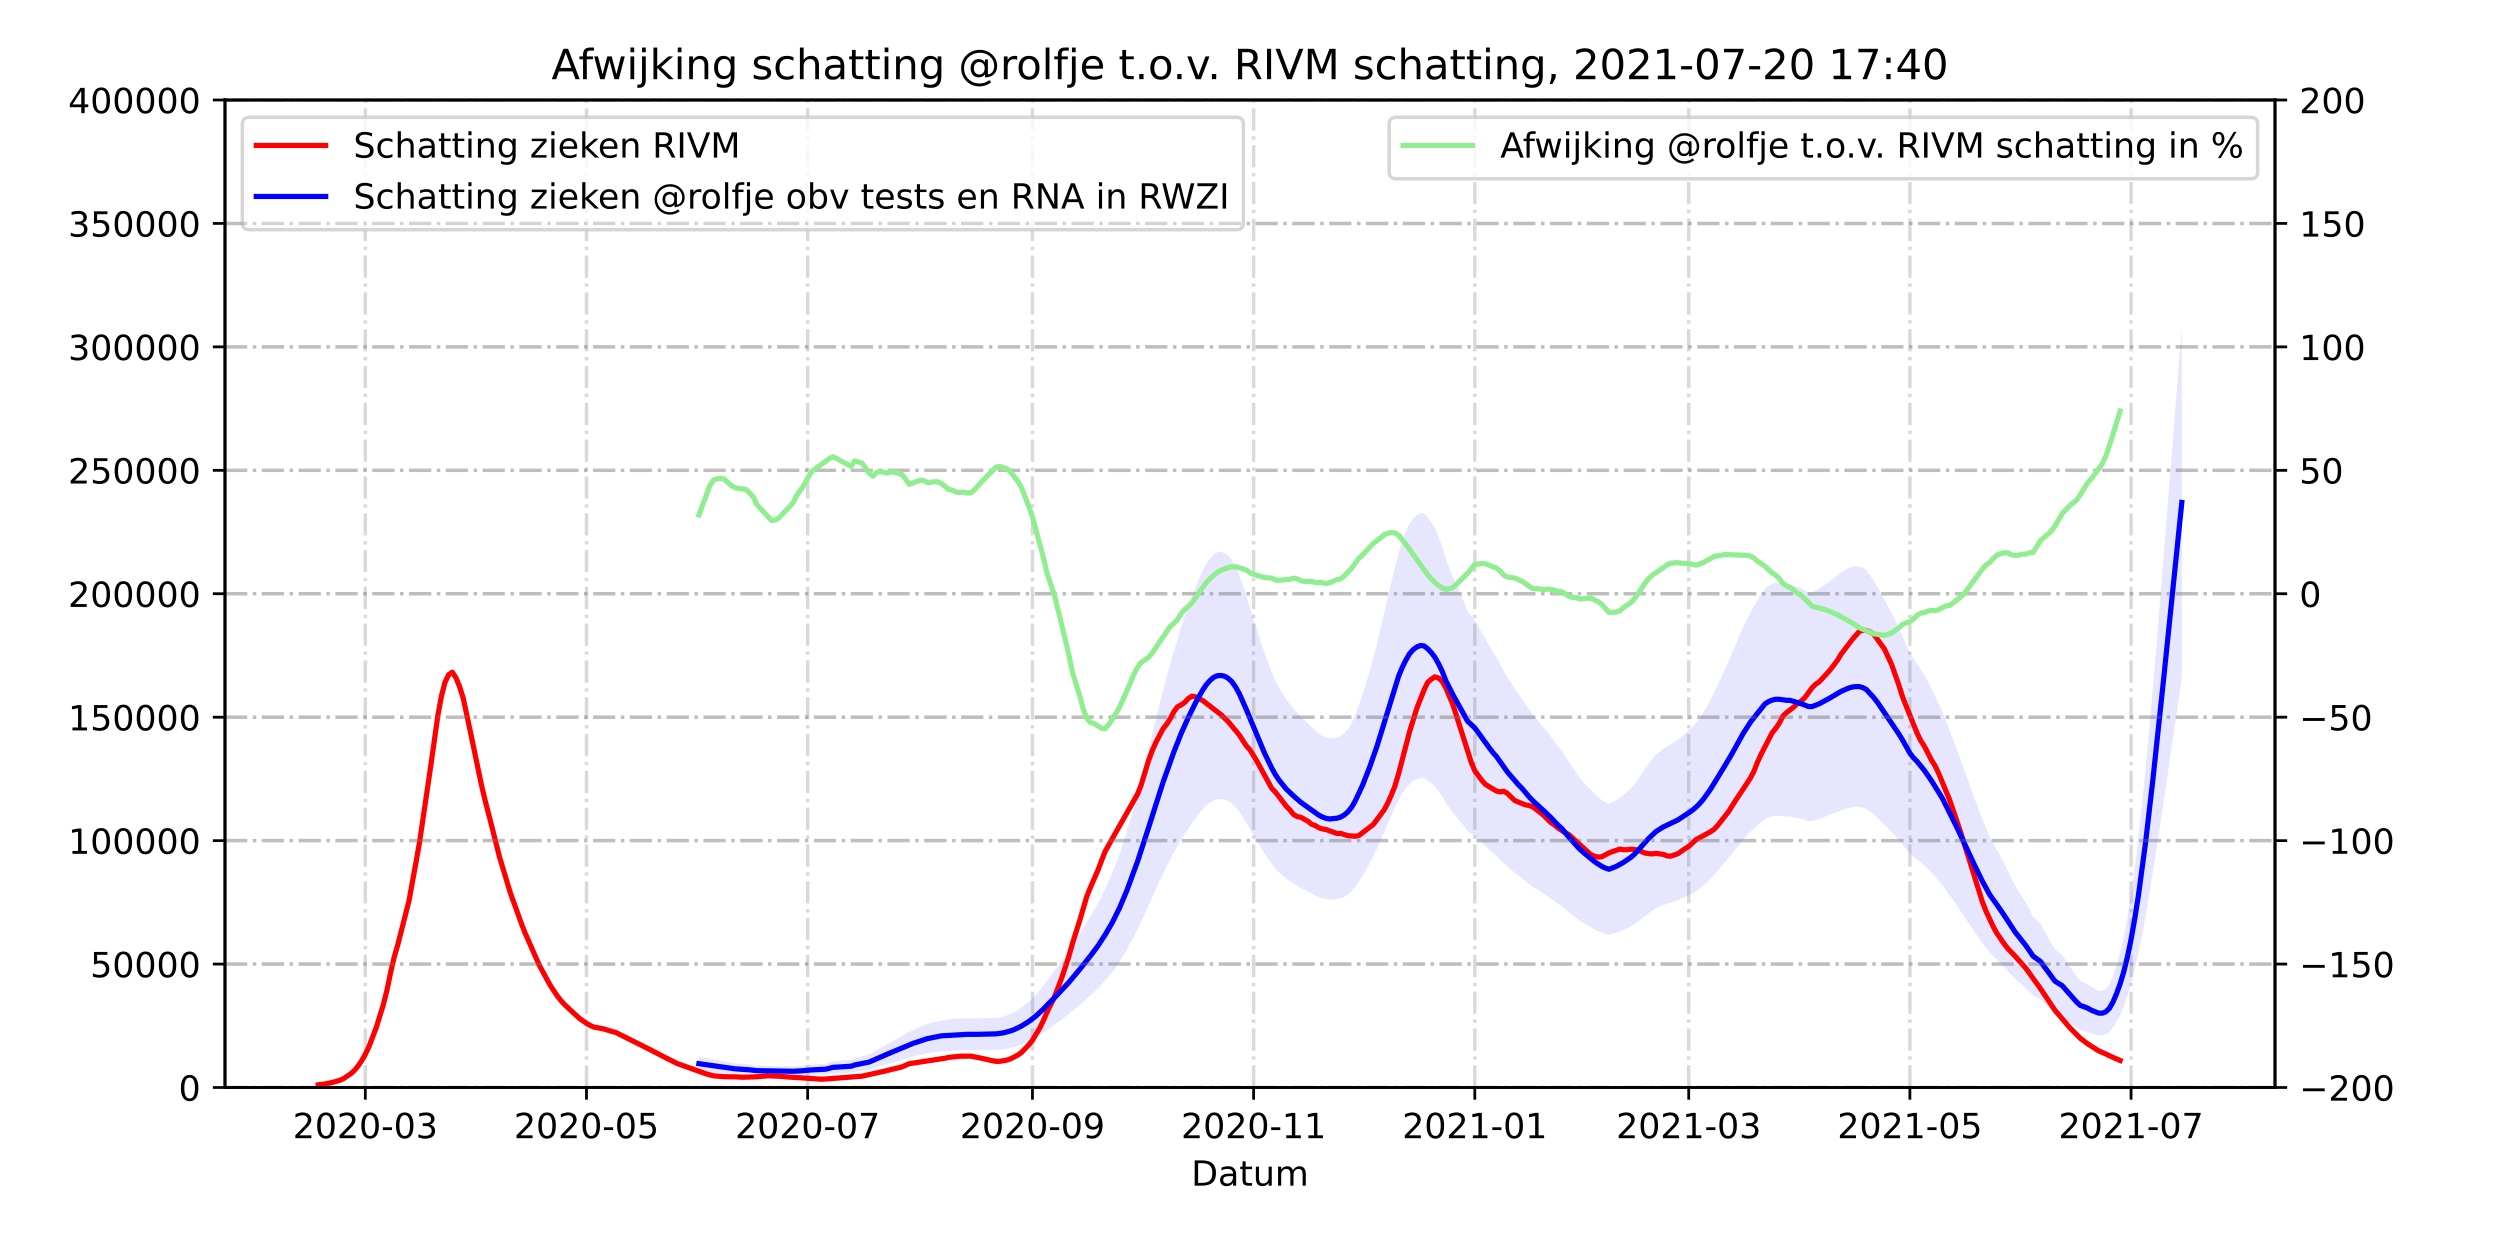 <?xml version="1.0" encoding="utf-8" standalone="no"?>
<!DOCTYPE svg PUBLIC "-//W3C//DTD SVG 1.1//EN"
  "http://www.w3.org/Graphics/SVG/1.1/DTD/svg11.dtd">
<!-- Created with matplotlib (https://matplotlib.org/) -->
<svg height="360pt" version="1.1" viewBox="0 0 720 360" width="720pt" xmlns="http://www.w3.org/2000/svg" xmlns:xlink="http://www.w3.org/1999/xlink">
 <defs>
  <style type="text/css">*{stroke-linecap:butt;stroke-linejoin:round;}</style>
 </defs>
 <g id="figure_1">
  <g id="patch_1">
   <path d="M 0 360 
L 720 360 
L 720 0 
L 0 0 
z
" style="fill:#ffffff;"/>
  </g>
  <g id="axes_1">
   <g id="patch_2">
    <path d="M 64.8 313.2 
L 655.2 313.2 
L 655.2 28.8 
L 64.8 28.8 
z
" style="fill:#ffffff;"/>
   </g>
   <g id="PolyCollection_1">
    <path clip-path="url(#p95b3413995)" d="M 201.279 308.392 
L 201.279 308.392 
L 202.323 308.502 
L 203.368 308.613 
L 204.412 308.723 
L 205.456 308.834 
L 206.5 308.944 
L 207.544 309.055 
L 208.589 309.149 
L 209.633 309.24 
L 210.677 309.338 
L 211.721 309.438 
L 214.854 309.542 
L 215.898 309.637 
L 216.942 309.728 
L 217.987 309.81 
L 222.163 309.876 
L 223.208 309.908 
L 224.252 309.918 
L 228.429 309.928 
L 229.473 309.912 
L 230.517 309.858 
L 231.561 309.781 
L 233.65 309.659 
L 237.827 309.507 
L 238.871 309.334 
L 239.915 309.14 
L 245.136 308.909 
L 246.18 308.654 
L 248.269 308.362 
L 250.357 308.061 
L 251.401 307.758 
L 252.446 307.431 
L 253.49 307.105 
L 254.534 306.788 
L 255.578 306.46 
L 256.623 306.145 
L 257.667 305.835 
L 258.711 305.51 
L 259.755 305.189 
L 260.799 304.886 
L 261.844 304.587 
L 262.888 304.32 
L 263.932 304.057 
L 264.976 303.792 
L 266.021 303.555 
L 267.065 303.352 
L 268.109 303.186 
L 269.153 303.043 
L 270.197 302.909 
L 271.242 302.779 
L 273.33 302.673 
L 274.374 302.586 
L 275.418 302.532 
L 276.463 302.512 
L 277.507 302.486 
L 278.551 302.48 
L 279.595 302.5 
L 280.64 302.494 
L 281.684 302.478 
L 282.728 302.463 
L 283.772 302.449 
L 284.816 302.437 
L 285.861 302.413 
L 286.905 302.384 
L 287.949 302.305 
L 288.993 302.18 
L 290.037 301.998 
L 291.082 301.784 
L 292.126 301.52 
L 293.17 301.172 
L 294.214 300.798 
L 295.259 300.37 
L 296.303 299.883 
L 297.347 299.358 
L 298.391 298.761 
L 299.435 298.118 
L 300.48 297.399 
L 301.524 296.667 
L 302.568 295.887 
L 303.612 295.128 
L 304.657 294.383 
L 305.701 293.623 
L 306.745 292.847 
L 307.789 292.04 
L 308.833 291.198 
L 309.878 290.321 
L 310.922 289.412 
L 311.966 288.524 
L 313.01 287.601 
L 314.054 286.667 
L 315.099 285.7 
L 316.143 284.712 
L 317.187 283.631 
L 318.231 282.467 
L 319.276 281.256 
L 320.32 279.967 
L 321.364 278.546 
L 322.408 277.021 
L 323.452 275.349 
L 324.497 273.557 
L 325.541 271.639 
L 326.585 269.67 
L 327.629 267.596 
L 328.674 265.424 
L 329.718 263.161 
L 330.762 260.86 
L 331.806 258.505 
L 332.85 256.157 
L 333.895 253.887 
L 334.939 251.696 
L 335.983 249.572 
L 337.027 247.528 
L 338.071 245.549 
L 339.116 243.668 
L 340.16 241.846 
L 341.204 240.174 
L 342.248 238.586 
L 343.293 237.072 
L 344.337 235.608 
L 345.381 234.271 
L 346.425 233.024 
L 347.469 231.943 
L 348.514 231.132 
L 349.558 230.494 
L 350.602 230.179 
L 351.646 230.134 
L 352.69 230.289 
L 353.735 230.713 
L 354.779 231.396 
L 355.823 232.423 
L 356.867 233.724 
L 357.912 235.3 
L 358.956 237.026 
L 360 238.808 
L 361.044 240.567 
L 362.088 242.296 
L 363.133 244.113 
L 364.177 245.782 
L 365.221 247.335 
L 366.265 248.813 
L 367.31 250.121 
L 368.354 251.223 
L 369.398 252.135 
L 370.442 253.028 
L 371.486 253.763 
L 372.531 254.424 
L 373.575 255.077 
L 374.619 255.695 
L 375.663 256.233 
L 376.707 256.745 
L 377.752 257.337 
L 378.796 257.861 
L 379.84 258.31 
L 380.884 258.682 
L 381.929 258.943 
L 382.973 259.058 
L 384.017 258.995 
L 385.061 258.913 
L 386.105 258.685 
L 387.15 258.269 
L 388.194 257.631 
L 389.238 256.732 
L 390.282 255.465 
L 391.326 253.921 
L 392.371 252.343 
L 393.415 250.542 
L 394.459 248.615 
L 395.503 246.6 
L 396.548 244.448 
L 397.592 242.084 
L 398.636 239.625 
L 399.68 237.236 
L 400.724 234.791 
L 401.769 232.475 
L 402.813 230.251 
L 403.857 228.492 
L 404.901 227.021 
L 405.946 225.751 
L 406.99 224.931 
L 408.034 224.383 
L 409.078 224.097 
L 410.122 224.177 
L 411.167 224.751 
L 412.211 225.523 
L 413.255 226.474 
L 414.299 227.776 
L 415.343 229.297 
L 416.388 231.178 
L 417.432 232.693 
L 418.476 234.068 
L 419.52 235.38 
L 420.565 236.642 
L 421.609 237.924 
L 422.653 239.339 
L 424.741 240.708 
L 425.786 241.745 
L 426.83 242.743 
L 427.874 243.697 
L 428.918 244.721 
L 429.963 245.678 
L 431.007 246.494 
L 432.051 247.546 
L 433.095 248.624 
L 434.139 249.596 
L 435.184 250.472 
L 436.228 251.399 
L 437.272 252.138 
L 438.316 252.884 
L 439.36 253.771 
L 440.405 254.62 
L 441.449 255.388 
L 442.493 256.031 
L 443.537 256.726 
L 444.582 257.4 
L 445.626 258.07 
L 446.67 258.79 
L 447.714 259.577 
L 448.758 260.339 
L 449.803 260.984 
L 450.847 261.915 
L 451.891 262.78 
L 452.935 263.601 
L 453.979 264.412 
L 455.024 265.196 
L 456.068 265.87 
L 457.112 266.451 
L 458.156 267.056 
L 459.201 267.655 
L 460.245 268.163 
L 461.289 268.615 
L 462.333 268.958 
L 463.377 269.207 
L 464.422 268.949 
L 465.466 268.637 
L 466.51 268.252 
L 467.554 267.822 
L 468.599 267.353 
L 469.643 266.822 
L 470.687 266.196 
L 471.731 265.444 
L 472.775 264.581 
L 473.82 263.752 
L 474.864 262.954 
L 475.908 262.248 
L 476.952 261.584 
L 477.996 261.105 
L 479.041 260.664 
L 480.085 260.332 
L 481.129 259.975 
L 482.173 259.641 
L 483.218 259.27 
L 484.262 258.807 
L 485.306 258.314 
L 486.35 257.816 
L 487.394 257.311 
L 488.439 256.694 
L 489.483 255.97 
L 490.527 255.125 
L 491.571 254.148 
L 492.615 253.084 
L 493.66 251.923 
L 494.704 250.766 
L 495.748 249.517 
L 496.792 248.296 
L 497.837 247.096 
L 498.881 245.816 
L 499.925 244.454 
L 500.969 243.075 
L 502.013 241.853 
L 503.058 240.656 
L 504.102 239.569 
L 505.146 238.623 
L 506.19 237.636 
L 507.235 236.671 
L 508.279 235.883 
L 509.323 235.414 
L 510.367 235.095 
L 511.411 234.938 
L 512.456 234.934 
L 513.5 235.035 
L 514.544 235.142 
L 515.588 235.156 
L 516.632 235.367 
L 517.677 235.598 
L 518.721 235.82 
L 519.765 236.144 
L 520.809 236.39 
L 521.854 236.411 
L 522.898 236.148 
L 523.942 235.843 
L 524.986 235.46 
L 526.03 235.061 
L 527.075 234.657 
L 528.119 234.194 
L 529.163 233.812 
L 530.207 233.35 
L 531.252 233 
L 532.296 232.71 
L 533.34 232.483 
L 534.384 232.38 
L 535.428 232.372 
L 536.473 232.577 
L 537.517 232.98 
L 538.561 233.722 
L 539.605 234.557 
L 540.649 235.492 
L 541.694 236.555 
L 542.738 237.588 
L 543.782 238.63 
L 544.826 239.672 
L 545.871 240.83 
L 546.915 241.977 
L 547.959 243.191 
L 549.003 244.564 
L 550.047 245.79 
L 551.092 246.752 
L 552.136 247.481 
L 553.18 248.368 
L 554.224 249.286 
L 555.268 250.297 
L 556.313 251.405 
L 557.357 252.565 
L 558.401 253.776 
L 559.445 254.951 
L 560.49 256.386 
L 561.534 257.902 
L 562.578 259.32 
L 563.622 260.823 
L 564.666 262.412 
L 565.711 264.016 
L 566.755 265.499 
L 567.799 267.097 
L 568.843 268.637 
L 569.888 270.161 
L 570.932 271.634 
L 571.976 272.966 
L 573.02 274.307 
L 574.064 275.38 
L 575.109 276.356 
L 576.153 277.384 
L 577.197 278.472 
L 578.241 279.615 
L 579.285 280.767 
L 580.33 281.843 
L 581.374 282.734 
L 582.418 283.654 
L 583.462 284.604 
L 584.507 285.624 
L 585.551 286.734 
L 587.639 287.776 
L 588.683 288.797 
L 589.728 289.828 
L 590.772 290.81 
L 591.816 291.753 
L 593.904 292.666 
L 594.949 293.517 
L 595.993 294.36 
L 597.037 295.207 
L 598.081 295.98 
L 599.126 296.648 
L 601.214 297.189 
L 602.258 297.606 
L 603.302 297.926 
L 604.347 298.193 
L 605.391 298.227 
L 606.435 297.963 
L 607.479 297.263 
L 608.524 295.991 
L 609.568 294.285 
L 610.612 292.257 
L 611.656 289.83 
L 612.7 286.877 
L 613.745 283.349 
L 614.789 279.251 
L 615.833 274.647 
L 616.877 269.507 
L 617.921 263.826 
L 618.966 257.717 
L 620.01 251.266 
L 621.054 244.591 
L 622.098 237.836 
L 623.143 230.739 
L 624.187 223.642 
L 625.231 216.545 
L 626.275 209.448 
L 627.319 202.35 
L 628.364 195.253 
L 628.364 195.253 
L 628.364 94.156 
L 627.319 107.336 
L 626.275 120.517 
L 625.231 133.697 
L 624.187 146.878 
L 623.143 160.058 
L 622.098 173.239 
L 621.054 185.784 
L 620.01 198.18 
L 618.966 210.161 
L 617.921 221.505 
L 616.877 232.055 
L 615.833 241.602 
L 614.789 250.152 
L 613.745 257.763 
L 612.7 264.314 
L 611.656 269.798 
L 610.612 274.306 
L 609.568 278.071 
L 608.524 281.24 
L 607.479 283.603 
L 606.435 284.902 
L 605.391 285.393 
L 604.347 285.33 
L 603.302 284.834 
L 602.258 284.24 
L 601.214 283.465 
L 599.126 282.46 
L 598.081 281.219 
L 597.037 279.785 
L 595.993 278.211 
L 594.949 276.646 
L 593.904 275.065 
L 591.816 273.369 
L 590.772 271.619 
L 589.728 269.795 
L 588.683 267.881 
L 587.639 265.984 
L 585.551 264.05 
L 584.507 261.987 
L 583.462 260.093 
L 582.418 258.328 
L 581.374 256.621 
L 580.33 254.966 
L 579.285 252.967 
L 578.241 250.827 
L 577.197 248.705 
L 576.153 246.684 
L 575.109 244.775 
L 574.064 242.964 
L 573.02 240.971 
L 571.976 238.48 
L 570.932 236.006 
L 569.888 233.271 
L 568.843 230.44 
L 567.799 227.58 
L 566.755 224.612 
L 565.711 221.857 
L 564.666 218.88 
L 563.622 215.928 
L 562.578 213.137 
L 561.534 210.504 
L 560.49 207.688 
L 559.445 205.023 
L 558.401 202.842 
L 557.357 200.593 
L 556.313 198.437 
L 555.268 196.38 
L 554.224 194.502 
L 553.18 192.798 
L 552.136 191.151 
L 551.092 189.797 
L 550.047 188.009 
L 549.003 185.734 
L 547.959 183.183 
L 546.915 180.929 
L 545.871 178.798 
L 544.826 176.647 
L 543.782 174.713 
L 542.738 172.778 
L 541.694 170.859 
L 540.649 168.885 
L 539.605 167.149 
L 538.561 165.598 
L 537.517 164.219 
L 536.473 163.471 
L 535.428 163.091 
L 534.384 163.105 
L 533.34 163.297 
L 532.296 163.719 
L 531.252 164.257 
L 530.207 164.907 
L 529.163 165.765 
L 528.119 166.474 
L 527.075 167.335 
L 526.03 168.086 
L 524.986 168.825 
L 523.942 169.537 
L 522.898 170.104 
L 521.854 170.592 
L 520.809 170.554 
L 519.765 170.097 
L 518.721 169.494 
L 517.677 169.082 
L 516.632 168.653 
L 515.588 168.262 
L 514.544 168.235 
L 513.5 168.036 
L 512.456 167.849 
L 511.411 167.856 
L 510.367 168.149 
L 509.323 168.74 
L 508.279 169.612 
L 507.235 171.076 
L 506.19 172.867 
L 505.146 174.7 
L 504.102 176.457 
L 503.058 178.475 
L 502.013 180.699 
L 500.969 182.967 
L 499.925 185.529 
L 498.881 188.059 
L 497.837 190.435 
L 496.792 192.665 
L 495.748 194.931 
L 494.704 197.251 
L 493.66 199.401 
L 492.615 201.556 
L 491.571 203.533 
L 490.527 205.346 
L 489.483 206.915 
L 488.439 208.261 
L 487.394 209.405 
L 486.35 210.345 
L 485.306 211.269 
L 484.262 212.184 
L 483.218 213.044 
L 482.173 213.733 
L 481.129 214.354 
L 480.085 215.016 
L 479.041 215.633 
L 477.996 216.452 
L 476.952 217.342 
L 475.908 218.576 
L 474.864 219.886 
L 473.82 221.368 
L 472.775 222.907 
L 471.731 224.51 
L 470.687 225.907 
L 469.643 227.069 
L 468.599 228.055 
L 467.554 228.927 
L 466.51 229.726 
L 465.466 230.439 
L 464.422 231.019 
L 463.377 231.498 
L 462.333 231.037 
L 461.289 230.399 
L 460.245 229.56 
L 459.201 228.616 
L 458.156 227.505 
L 457.112 226.381 
L 456.068 225.302 
L 455.024 224.049 
L 453.979 222.594 
L 452.935 221.087 
L 451.891 219.563 
L 450.847 217.956 
L 449.803 216.228 
L 448.758 215.029 
L 447.714 213.615 
L 446.67 212.154 
L 445.626 210.816 
L 444.582 209.571 
L 443.537 208.32 
L 442.493 207.029 
L 441.449 205.834 
L 440.405 204.409 
L 439.36 202.832 
L 438.316 201.185 
L 437.272 199.798 
L 436.228 198.427 
L 435.184 196.706 
L 434.139 195.079 
L 433.095 193.274 
L 432.051 191.271 
L 431.007 189.317 
L 429.963 187.802 
L 428.918 186.025 
L 427.874 184.124 
L 426.83 182.35 
L 425.786 180.497 
L 424.741 178.571 
L 422.653 176.03 
L 421.609 173.402 
L 420.565 171.021 
L 419.52 168.677 
L 418.476 166.241 
L 417.432 163.687 
L 416.388 160.874 
L 415.343 157.38 
L 414.299 154.556 
L 413.255 152.138 
L 412.211 150.371 
L 411.167 148.938 
L 410.122 147.872 
L 409.078 147.723 
L 408.034 148.255 
L 406.99 149.271 
L 405.946 150.795 
L 404.901 153.153 
L 403.857 155.885 
L 402.813 159.151 
L 401.769 163.281 
L 400.724 167.583 
L 399.68 172.124 
L 398.636 176.561 
L 397.592 181.128 
L 396.548 185.517 
L 395.503 189.515 
L 394.459 193.256 
L 393.415 196.835 
L 392.371 200.179 
L 391.326 203.11 
L 390.282 205.977 
L 389.238 208.331 
L 388.194 210.001 
L 387.15 211.185 
L 386.105 211.958 
L 385.061 212.382 
L 384.017 212.534 
L 382.973 212.651 
L 381.929 212.436 
L 380.884 211.952 
L 379.84 211.261 
L 378.796 210.427 
L 377.752 209.455 
L 376.707 208.356 
L 375.663 207.404 
L 374.619 206.405 
L 373.575 205.258 
L 372.531 204.045 
L 371.486 202.818 
L 370.442 201.451 
L 369.398 199.793 
L 368.354 198.1 
L 367.31 196.052 
L 366.265 193.623 
L 365.221 190.879 
L 364.177 187.995 
L 363.133 184.895 
L 362.088 181.521 
L 361.044 178.311 
L 360 175.043 
L 358.956 171.734 
L 357.912 168.529 
L 356.867 165.601 
L 355.823 163.185 
L 354.779 161.279 
L 353.735 160.009 
L 352.69 159.223 
L 351.646 158.935 
L 350.602 159.019 
L 349.558 159.603 
L 348.514 160.787 
L 347.469 162.295 
L 346.425 164.302 
L 345.381 166.617 
L 344.337 169.101 
L 343.293 171.819 
L 342.248 174.632 
L 341.204 177.58 
L 340.16 180.686 
L 339.116 184.068 
L 338.071 187.562 
L 337.027 191.237 
L 335.983 195.033 
L 334.939 198.978 
L 333.895 203.047 
L 332.85 207.263 
L 331.806 211.623 
L 330.762 215.998 
L 329.718 220.27 
L 328.674 224.472 
L 327.629 228.507 
L 326.585 232.359 
L 325.541 236.016 
L 324.497 239.578 
L 323.452 242.905 
L 322.408 246.011 
L 321.364 248.842 
L 320.32 251.482 
L 319.276 253.876 
L 318.231 256.124 
L 317.187 258.287 
L 316.143 260.294 
L 315.099 262.128 
L 314.054 263.925 
L 313.01 265.66 
L 311.966 267.374 
L 310.922 269.022 
L 309.878 270.71 
L 308.833 272.339 
L 307.789 273.903 
L 306.745 275.402 
L 305.701 276.842 
L 304.657 278.254 
L 303.612 279.638 
L 302.568 281.048 
L 301.524 282.495 
L 300.48 283.855 
L 299.435 285.191 
L 298.391 286.385 
L 297.347 287.494 
L 296.303 288.468 
L 295.259 289.373 
L 294.214 290.168 
L 293.17 290.861 
L 292.126 291.508 
L 291.082 291.998 
L 290.037 292.396 
L 288.993 292.735 
L 287.949 292.966 
L 286.905 293.113 
L 285.861 293.168 
L 284.816 293.212 
L 283.772 293.234 
L 282.728 293.26 
L 281.684 293.288 
L 280.64 293.317 
L 279.595 293.328 
L 278.551 293.291 
L 277.507 293.302 
L 276.463 293.35 
L 275.418 293.387 
L 274.374 293.488 
L 273.33 293.65 
L 271.242 293.847 
L 270.197 294.088 
L 269.153 294.337 
L 268.109 294.602 
L 267.065 294.912 
L 266.021 295.289 
L 264.976 295.728 
L 263.932 296.221 
L 262.888 296.708 
L 261.844 297.205 
L 260.799 297.76 
L 259.755 298.322 
L 258.711 298.918 
L 257.667 299.522 
L 256.623 300.098 
L 255.578 300.683 
L 254.534 301.292 
L 253.49 301.881 
L 252.446 302.485 
L 251.401 303.093 
L 250.357 303.657 
L 248.269 304.215 
L 246.18 304.757 
L 245.136 305.23 
L 239.915 305.661 
L 238.871 306.02 
L 237.827 306.342 
L 233.65 306.624 
L 231.561 306.851 
L 230.517 306.993 
L 229.473 307.095 
L 228.429 307.123 
L 224.252 307.104 
L 223.208 307.086 
L 222.163 307.027 
L 217.987 306.904 
L 216.942 306.753 
L 215.898 306.584 
L 214.854 306.406 
L 211.721 306.214 
L 210.677 306.027 
L 209.633 305.846 
L 208.589 305.677 
L 207.544 305.502 
L 206.5 305.297 
L 205.456 305.092 
L 204.412 304.886 
L 203.368 304.681 
L 202.323 304.476 
L 201.279 304.271 
z
" style="fill:#0000ff;fill-opacity:0.1;"/>
   </g>
   <g id="matplotlib.axis_1">
    <g id="xtick_1">
     <g id="line2d_1">
      <path clip-path="url(#p95b3413995)" d="M 105.211 313.2 
L 105.211 28.8 
" style="fill:none;stroke:#808080;stroke-dasharray:6.4,1.6,1,1.6;stroke-dashoffset:0;stroke-opacity:0.3;"/>
     </g>
     <g id="line2d_2">
      <defs>
       <path d="M 0 0 
L 0 3.5 
" id="m60853c562e" style="stroke:#000000;stroke-width:0.8;"/>
      </defs>
      <g>
       <use style="stroke:#000000;stroke-width:0.8;" x="105.211" xlink:href="#m60853c562e" y="313.2"/>
      </g>
     </g>
     <g id="text_1">
      <!-- 2020-03 -->
      <g transform="translate(84.32 327.798)scale(0.1 -0.1)">
       <defs>
        <path d="M 19.188 8.297 
L 53.609 8.297 
L 53.609 0 
L 7.328 0 
L 7.328 8.297 
Q 12.938 14.109 22.625 23.891 
Q 32.328 33.688 34.812 36.531 
Q 39.547 41.844 41.422 45.531 
Q 43.312 49.219 43.312 52.781 
Q 43.312 58.594 39.234 62.25 
Q 35.156 65.922 28.609 65.922 
Q 23.969 65.922 18.812 64.312 
Q 13.672 62.703 7.812 59.422 
L 7.812 69.391 
Q 13.766 71.781 18.938 73 
Q 24.125 74.219 28.422 74.219 
Q 39.75 74.219 46.484 68.547 
Q 53.219 62.891 53.219 53.422 
Q 53.219 48.922 51.531 44.891 
Q 49.859 40.875 45.406 35.406 
Q 44.188 33.984 37.641 27.219 
Q 31.109 20.453 19.188 8.297 
z
" id="DejaVuSans-50"/>
        <path d="M 31.781 66.406 
Q 24.172 66.406 20.328 58.906 
Q 16.5 51.422 16.5 36.375 
Q 16.5 21.391 20.328 13.891 
Q 24.172 6.391 31.781 6.391 
Q 39.453 6.391 43.281 13.891 
Q 47.125 21.391 47.125 36.375 
Q 47.125 51.422 43.281 58.906 
Q 39.453 66.406 31.781 66.406 
z
M 31.781 74.219 
Q 44.047 74.219 50.516 64.516 
Q 56.984 54.828 56.984 36.375 
Q 56.984 17.969 50.516 8.266 
Q 44.047 -1.422 31.781 -1.422 
Q 19.531 -1.422 13.062 8.266 
Q 6.594 17.969 6.594 36.375 
Q 6.594 54.828 13.062 64.516 
Q 19.531 74.219 31.781 74.219 
z
" id="DejaVuSans-48"/>
        <path d="M 4.891 31.391 
L 31.203 31.391 
L 31.203 23.391 
L 4.891 23.391 
z
" id="DejaVuSans-45"/>
        <path d="M 40.578 39.312 
Q 47.656 37.797 51.625 33 
Q 55.609 28.219 55.609 21.188 
Q 55.609 10.406 48.188 4.484 
Q 40.766 -1.422 27.094 -1.422 
Q 22.516 -1.422 17.656 -0.516 
Q 12.797 0.391 7.625 2.203 
L 7.625 11.719 
Q 11.719 9.328 16.594 8.109 
Q 21.484 6.891 26.812 6.891 
Q 36.078 6.891 40.938 10.547 
Q 45.797 14.203 45.797 21.188 
Q 45.797 27.641 41.281 31.266 
Q 36.766 34.906 28.719 34.906 
L 20.219 34.906 
L 20.219 43.016 
L 29.109 43.016 
Q 36.375 43.016 40.234 45.922 
Q 44.094 48.828 44.094 54.297 
Q 44.094 59.906 40.109 62.906 
Q 36.141 65.922 28.719 65.922 
Q 24.656 65.922 20.016 65.031 
Q 15.375 64.156 9.812 62.312 
L 9.812 71.094 
Q 15.438 72.656 20.344 73.438 
Q 25.25 74.219 29.594 74.219 
Q 40.828 74.219 47.359 69.109 
Q 53.906 64.016 53.906 55.328 
Q 53.906 49.266 50.438 45.094 
Q 46.969 40.922 40.578 39.312 
z
" id="DejaVuSans-51"/>
       </defs>
       <use xlink:href="#DejaVuSans-50"/>
       <use x="63.623" xlink:href="#DejaVuSans-48"/>
       <use x="127.246" xlink:href="#DejaVuSans-50"/>
       <use x="190.869" xlink:href="#DejaVuSans-48"/>
       <use x="254.492" xlink:href="#DejaVuSans-45"/>
       <use x="290.576" xlink:href="#DejaVuSans-48"/>
       <use x="354.199" xlink:href="#DejaVuSans-51"/>
      </g>
     </g>
    </g>
    <g id="xtick_2">
     <g id="line2d_3">
      <path clip-path="url(#p95b3413995)" d="M 168.908 313.2 
L 168.908 28.8 
" style="fill:none;stroke:#808080;stroke-dasharray:6.4,1.6,1,1.6;stroke-dashoffset:0;stroke-opacity:0.3;"/>
     </g>
     <g id="line2d_4">
      <g>
       <use style="stroke:#000000;stroke-width:0.8;" x="168.908" xlink:href="#m60853c562e" y="313.2"/>
      </g>
     </g>
     <g id="text_2">
      <!-- 2020-05 -->
      <g transform="translate(148.017 327.798)scale(0.1 -0.1)">
       <defs>
        <path d="M 10.797 72.906 
L 49.516 72.906 
L 49.516 64.594 
L 19.828 64.594 
L 19.828 46.734 
Q 21.969 47.469 24.109 47.828 
Q 26.266 48.188 28.422 48.188 
Q 40.625 48.188 47.75 41.5 
Q 54.891 34.812 54.891 23.391 
Q 54.891 11.625 47.562 5.094 
Q 40.234 -1.422 26.906 -1.422 
Q 22.312 -1.422 17.547 -0.641 
Q 12.797 0.141 7.719 1.703 
L 7.719 11.625 
Q 12.109 9.234 16.797 8.062 
Q 21.484 6.891 26.703 6.891 
Q 35.156 6.891 40.078 11.328 
Q 45.016 15.766 45.016 23.391 
Q 45.016 31 40.078 35.438 
Q 35.156 39.891 26.703 39.891 
Q 22.75 39.891 18.812 39.016 
Q 14.891 38.141 10.797 36.281 
z
" id="DejaVuSans-53"/>
       </defs>
       <use xlink:href="#DejaVuSans-50"/>
       <use x="63.623" xlink:href="#DejaVuSans-48"/>
       <use x="127.246" xlink:href="#DejaVuSans-50"/>
       <use x="190.869" xlink:href="#DejaVuSans-48"/>
       <use x="254.492" xlink:href="#DejaVuSans-45"/>
       <use x="290.576" xlink:href="#DejaVuSans-48"/>
       <use x="354.199" xlink:href="#DejaVuSans-53"/>
      </g>
     </g>
    </g>
    <g id="xtick_3">
     <g id="line2d_5">
      <path clip-path="url(#p95b3413995)" d="M 232.606 313.2 
L 232.606 28.8 
" style="fill:none;stroke:#808080;stroke-dasharray:6.4,1.6,1,1.6;stroke-dashoffset:0;stroke-opacity:0.3;"/>
     </g>
     <g id="line2d_6">
      <g>
       <use style="stroke:#000000;stroke-width:0.8;" x="232.606" xlink:href="#m60853c562e" y="313.2"/>
      </g>
     </g>
     <g id="text_3">
      <!-- 2020-07 -->
      <g transform="translate(211.714 327.798)scale(0.1 -0.1)">
       <defs>
        <path d="M 8.203 72.906 
L 55.078 72.906 
L 55.078 68.703 
L 28.609 0 
L 18.312 0 
L 43.219 64.594 
L 8.203 64.594 
z
" id="DejaVuSans-55"/>
       </defs>
       <use xlink:href="#DejaVuSans-50"/>
       <use x="63.623" xlink:href="#DejaVuSans-48"/>
       <use x="127.246" xlink:href="#DejaVuSans-50"/>
       <use x="190.869" xlink:href="#DejaVuSans-48"/>
       <use x="254.492" xlink:href="#DejaVuSans-45"/>
       <use x="290.576" xlink:href="#DejaVuSans-48"/>
       <use x="354.199" xlink:href="#DejaVuSans-55"/>
      </g>
     </g>
    </g>
    <g id="xtick_4">
     <g id="line2d_7">
      <path clip-path="url(#p95b3413995)" d="M 297.347 313.2 
L 297.347 28.8 
" style="fill:none;stroke:#808080;stroke-dasharray:6.4,1.6,1,1.6;stroke-dashoffset:0;stroke-opacity:0.3;"/>
     </g>
     <g id="line2d_8">
      <g>
       <use style="stroke:#000000;stroke-width:0.8;" x="297.347" xlink:href="#m60853c562e" y="313.2"/>
      </g>
     </g>
     <g id="text_4">
      <!-- 2020-09 -->
      <g transform="translate(276.456 327.798)scale(0.1 -0.1)">
       <defs>
        <path d="M 10.984 1.516 
L 10.984 10.5 
Q 14.703 8.734 18.5 7.812 
Q 22.312 6.891 25.984 6.891 
Q 35.75 6.891 40.891 13.453 
Q 46.047 20.016 46.781 33.406 
Q 43.953 29.203 39.594 26.953 
Q 35.25 24.703 29.984 24.703 
Q 19.047 24.703 12.672 31.312 
Q 6.297 37.938 6.297 49.422 
Q 6.297 60.641 12.938 67.422 
Q 19.578 74.219 30.609 74.219 
Q 43.266 74.219 49.922 64.516 
Q 56.594 54.828 56.594 36.375 
Q 56.594 19.141 48.406 8.859 
Q 40.234 -1.422 26.422 -1.422 
Q 22.703 -1.422 18.891 -0.688 
Q 15.094 0.047 10.984 1.516 
z
M 30.609 32.422 
Q 37.25 32.422 41.125 36.953 
Q 45.016 41.5 45.016 49.422 
Q 45.016 57.281 41.125 61.844 
Q 37.25 66.406 30.609 66.406 
Q 23.969 66.406 20.094 61.844 
Q 16.219 57.281 16.219 49.422 
Q 16.219 41.5 20.094 36.953 
Q 23.969 32.422 30.609 32.422 
z
" id="DejaVuSans-57"/>
       </defs>
       <use xlink:href="#DejaVuSans-50"/>
       <use x="63.623" xlink:href="#DejaVuSans-48"/>
       <use x="127.246" xlink:href="#DejaVuSans-50"/>
       <use x="190.869" xlink:href="#DejaVuSans-48"/>
       <use x="254.492" xlink:href="#DejaVuSans-45"/>
       <use x="290.576" xlink:href="#DejaVuSans-48"/>
       <use x="354.199" xlink:href="#DejaVuSans-57"/>
      </g>
     </g>
    </g>
    <g id="xtick_5">
     <g id="line2d_9">
      <path clip-path="url(#p95b3413995)" d="M 361.044 313.2 
L 361.044 28.8 
" style="fill:none;stroke:#808080;stroke-dasharray:6.4,1.6,1,1.6;stroke-dashoffset:0;stroke-opacity:0.3;"/>
     </g>
     <g id="line2d_10">
      <g>
       <use style="stroke:#000000;stroke-width:0.8;" x="361.044" xlink:href="#m60853c562e" y="313.2"/>
      </g>
     </g>
     <g id="text_5">
      <!-- 2020-11 -->
      <g transform="translate(340.153 327.798)scale(0.1 -0.1)">
       <defs>
        <path d="M 12.406 8.297 
L 28.516 8.297 
L 28.516 63.922 
L 10.984 60.406 
L 10.984 69.391 
L 28.422 72.906 
L 38.281 72.906 
L 38.281 8.297 
L 54.391 8.297 
L 54.391 0 
L 12.406 0 
z
" id="DejaVuSans-49"/>
       </defs>
       <use xlink:href="#DejaVuSans-50"/>
       <use x="63.623" xlink:href="#DejaVuSans-48"/>
       <use x="127.246" xlink:href="#DejaVuSans-50"/>
       <use x="190.869" xlink:href="#DejaVuSans-48"/>
       <use x="254.492" xlink:href="#DejaVuSans-45"/>
       <use x="290.576" xlink:href="#DejaVuSans-49"/>
       <use x="354.199" xlink:href="#DejaVuSans-49"/>
      </g>
     </g>
    </g>
    <g id="xtick_6">
     <g id="line2d_11">
      <path clip-path="url(#p95b3413995)" d="M 424.741 313.2 
L 424.741 28.8 
" style="fill:none;stroke:#808080;stroke-dasharray:6.4,1.6,1,1.6;stroke-dashoffset:0;stroke-opacity:0.3;"/>
     </g>
     <g id="line2d_12">
      <g>
       <use style="stroke:#000000;stroke-width:0.8;" x="424.741" xlink:href="#m60853c562e" y="313.2"/>
      </g>
     </g>
     <g id="text_6">
      <!-- 2021-01 -->
      <g transform="translate(403.85 327.798)scale(0.1 -0.1)">
       <use xlink:href="#DejaVuSans-50"/>
       <use x="63.623" xlink:href="#DejaVuSans-48"/>
       <use x="127.246" xlink:href="#DejaVuSans-50"/>
       <use x="190.869" xlink:href="#DejaVuSans-49"/>
       <use x="254.492" xlink:href="#DejaVuSans-45"/>
       <use x="290.576" xlink:href="#DejaVuSans-48"/>
       <use x="354.199" xlink:href="#DejaVuSans-49"/>
      </g>
     </g>
    </g>
    <g id="xtick_7">
     <g id="line2d_13">
      <path clip-path="url(#p95b3413995)" d="M 486.35 313.2 
L 486.35 28.8 
" style="fill:none;stroke:#808080;stroke-dasharray:6.4,1.6,1,1.6;stroke-dashoffset:0;stroke-opacity:0.3;"/>
     </g>
     <g id="line2d_14">
      <g>
       <use style="stroke:#000000;stroke-width:0.8;" x="486.35" xlink:href="#m60853c562e" y="313.2"/>
      </g>
     </g>
     <g id="text_7">
      <!-- 2021-03 -->
      <g transform="translate(465.459 327.798)scale(0.1 -0.1)">
       <use xlink:href="#DejaVuSans-50"/>
       <use x="63.623" xlink:href="#DejaVuSans-48"/>
       <use x="127.246" xlink:href="#DejaVuSans-50"/>
       <use x="190.869" xlink:href="#DejaVuSans-49"/>
       <use x="254.492" xlink:href="#DejaVuSans-45"/>
       <use x="290.576" xlink:href="#DejaVuSans-48"/>
       <use x="354.199" xlink:href="#DejaVuSans-51"/>
      </g>
     </g>
    </g>
    <g id="xtick_8">
     <g id="line2d_15">
      <path clip-path="url(#p95b3413995)" d="M 550.047 313.2 
L 550.047 28.8 
" style="fill:none;stroke:#808080;stroke-dasharray:6.4,1.6,1,1.6;stroke-dashoffset:0;stroke-opacity:0.3;"/>
     </g>
     <g id="line2d_16">
      <g>
       <use style="stroke:#000000;stroke-width:0.8;" x="550.047" xlink:href="#m60853c562e" y="313.2"/>
      </g>
     </g>
     <g id="text_8">
      <!-- 2021-05 -->
      <g transform="translate(529.156 327.798)scale(0.1 -0.1)">
       <use xlink:href="#DejaVuSans-50"/>
       <use x="63.623" xlink:href="#DejaVuSans-48"/>
       <use x="127.246" xlink:href="#DejaVuSans-50"/>
       <use x="190.869" xlink:href="#DejaVuSans-49"/>
       <use x="254.492" xlink:href="#DejaVuSans-45"/>
       <use x="290.576" xlink:href="#DejaVuSans-48"/>
       <use x="354.199" xlink:href="#DejaVuSans-53"/>
      </g>
     </g>
    </g>
    <g id="xtick_9">
     <g id="line2d_17">
      <path clip-path="url(#p95b3413995)" d="M 613.745 313.2 
L 613.745 28.8 
" style="fill:none;stroke:#808080;stroke-dasharray:6.4,1.6,1,1.6;stroke-dashoffset:0;stroke-opacity:0.3;"/>
     </g>
     <g id="line2d_18">
      <g>
       <use style="stroke:#000000;stroke-width:0.8;" x="613.745" xlink:href="#m60853c562e" y="313.2"/>
      </g>
     </g>
     <g id="text_9">
      <!-- 2021-07 -->
      <g transform="translate(592.853 327.798)scale(0.1 -0.1)">
       <use xlink:href="#DejaVuSans-50"/>
       <use x="63.623" xlink:href="#DejaVuSans-48"/>
       <use x="127.246" xlink:href="#DejaVuSans-50"/>
       <use x="190.869" xlink:href="#DejaVuSans-49"/>
       <use x="254.492" xlink:href="#DejaVuSans-45"/>
       <use x="290.576" xlink:href="#DejaVuSans-48"/>
       <use x="354.199" xlink:href="#DejaVuSans-55"/>
      </g>
     </g>
    </g>
    <g id="text_10">
     <!-- Datum -->
     <g transform="translate(343.087 341.477)scale(0.1 -0.1)">
      <defs>
       <path d="M 19.672 64.797 
L 19.672 8.109 
L 31.594 8.109 
Q 46.688 8.109 53.688 14.938 
Q 60.688 21.781 60.688 36.531 
Q 60.688 51.172 53.688 57.984 
Q 46.688 64.797 31.594 64.797 
z
M 9.812 72.906 
L 30.078 72.906 
Q 51.266 72.906 61.172 64.094 
Q 71.094 55.281 71.094 36.531 
Q 71.094 17.672 61.125 8.828 
Q 51.172 0 30.078 0 
L 9.812 0 
z
" id="DejaVuSans-68"/>
       <path d="M 34.281 27.484 
Q 23.391 27.484 19.188 25 
Q 14.984 22.516 14.984 16.5 
Q 14.984 11.719 18.141 8.906 
Q 21.297 6.109 26.703 6.109 
Q 34.188 6.109 38.703 11.406 
Q 43.219 16.703 43.219 25.484 
L 43.219 27.484 
z
M 52.203 31.203 
L 52.203 0 
L 43.219 0 
L 43.219 8.297 
Q 40.141 3.328 35.547 0.953 
Q 30.953 -1.422 24.312 -1.422 
Q 15.922 -1.422 10.953 3.297 
Q 6 8.016 6 15.922 
Q 6 25.141 12.172 29.828 
Q 18.359 34.516 30.609 34.516 
L 43.219 34.516 
L 43.219 35.406 
Q 43.219 41.609 39.141 45 
Q 35.062 48.391 27.688 48.391 
Q 23 48.391 18.547 47.266 
Q 14.109 46.141 10.016 43.891 
L 10.016 52.203 
Q 14.938 54.109 19.578 55.047 
Q 24.219 56 28.609 56 
Q 40.484 56 46.344 49.844 
Q 52.203 43.703 52.203 31.203 
z
" id="DejaVuSans-97"/>
       <path d="M 18.312 70.219 
L 18.312 54.688 
L 36.812 54.688 
L 36.812 47.703 
L 18.312 47.703 
L 18.312 18.016 
Q 18.312 11.328 20.141 9.422 
Q 21.969 7.516 27.594 7.516 
L 36.812 7.516 
L 36.812 0 
L 27.594 0 
Q 17.188 0 13.234 3.875 
Q 9.281 7.766 9.281 18.016 
L 9.281 47.703 
L 2.688 47.703 
L 2.688 54.688 
L 9.281 54.688 
L 9.281 70.219 
z
" id="DejaVuSans-116"/>
       <path d="M 8.5 21.578 
L 8.5 54.688 
L 17.484 54.688 
L 17.484 21.922 
Q 17.484 14.156 20.5 10.266 
Q 23.531 6.391 29.594 6.391 
Q 36.859 6.391 41.078 11.031 
Q 45.312 15.672 45.312 23.688 
L 45.312 54.688 
L 54.297 54.688 
L 54.297 0 
L 45.312 0 
L 45.312 8.406 
Q 42.047 3.422 37.719 1 
Q 33.406 -1.422 27.688 -1.422 
Q 18.266 -1.422 13.375 4.438 
Q 8.5 10.297 8.5 21.578 
z
M 31.109 56 
z
" id="DejaVuSans-117"/>
       <path d="M 52 44.188 
Q 55.375 50.25 60.062 53.125 
Q 64.75 56 71.094 56 
Q 79.641 56 84.281 50.016 
Q 88.922 44.047 88.922 33.016 
L 88.922 0 
L 79.891 0 
L 79.891 32.719 
Q 79.891 40.578 77.094 44.375 
Q 74.312 48.188 68.609 48.188 
Q 61.625 48.188 57.562 43.547 
Q 53.516 38.922 53.516 30.906 
L 53.516 0 
L 44.484 0 
L 44.484 32.719 
Q 44.484 40.625 41.703 44.406 
Q 38.922 48.188 33.109 48.188 
Q 26.219 48.188 22.156 43.531 
Q 18.109 38.875 18.109 30.906 
L 18.109 0 
L 9.078 0 
L 9.078 54.688 
L 18.109 54.688 
L 18.109 46.188 
Q 21.188 51.219 25.484 53.609 
Q 29.781 56 35.688 56 
Q 41.656 56 45.828 52.969 
Q 50 49.953 52 44.188 
z
" id="DejaVuSans-109"/>
      </defs>
      <use xlink:href="#DejaVuSans-68"/>
      <use x="77.002" xlink:href="#DejaVuSans-97"/>
      <use x="138.281" xlink:href="#DejaVuSans-116"/>
      <use x="177.49" xlink:href="#DejaVuSans-117"/>
      <use x="240.869" xlink:href="#DejaVuSans-109"/>
     </g>
    </g>
   </g>
   <g id="matplotlib.axis_2">
    <g id="ytick_1">
     <g id="line2d_19">
      <path clip-path="url(#p95b3413995)" d="M 64.8 313.2 
L 655.2 313.2 
" style="fill:none;stroke:#808080;stroke-dasharray:6.4,1.6,1,1.6;stroke-dashoffset:0;stroke-opacity:0.3;"/>
     </g>
     <g id="line2d_20">
      <defs>
       <path d="M 0 0 
L -3.5 0 
" id="m2fb2662075" style="stroke:#000000;stroke-width:0.8;"/>
      </defs>
      <g>
       <use style="stroke:#000000;stroke-width:0.8;" x="64.8" xlink:href="#m2fb2662075" y="313.2"/>
      </g>
     </g>
     <g id="text_11">
      <!-- 0 -->
      <g transform="translate(51.438 316.999)scale(0.1 -0.1)">
       <use xlink:href="#DejaVuSans-48"/>
      </g>
     </g>
    </g>
    <g id="ytick_2">
     <g id="line2d_21">
      <path clip-path="url(#p95b3413995)" d="M 64.8 277.65 
L 655.2 277.65 
" style="fill:none;stroke:#808080;stroke-dasharray:6.4,1.6,1,1.6;stroke-dashoffset:0;stroke-opacity:0.3;"/>
     </g>
     <g id="line2d_22">
      <g>
       <use style="stroke:#000000;stroke-width:0.8;" x="64.8" xlink:href="#m2fb2662075" y="277.65"/>
      </g>
     </g>
     <g id="text_12">
      <!-- 50000 -->
      <g transform="translate(25.988 281.449)scale(0.1 -0.1)">
       <use xlink:href="#DejaVuSans-53"/>
       <use x="63.623" xlink:href="#DejaVuSans-48"/>
       <use x="127.246" xlink:href="#DejaVuSans-48"/>
       <use x="190.869" xlink:href="#DejaVuSans-48"/>
       <use x="254.492" xlink:href="#DejaVuSans-48"/>
      </g>
     </g>
    </g>
    <g id="ytick_3">
     <g id="line2d_23">
      <path clip-path="url(#p95b3413995)" d="M 64.8 242.1 
L 655.2 242.1 
" style="fill:none;stroke:#808080;stroke-dasharray:6.4,1.6,1,1.6;stroke-dashoffset:0;stroke-opacity:0.3;"/>
     </g>
     <g id="line2d_24">
      <g>
       <use style="stroke:#000000;stroke-width:0.8;" x="64.8" xlink:href="#m2fb2662075" y="242.1"/>
      </g>
     </g>
     <g id="text_13">
      <!-- 100000 -->
      <g transform="translate(19.625 245.899)scale(0.1 -0.1)">
       <use xlink:href="#DejaVuSans-49"/>
       <use x="63.623" xlink:href="#DejaVuSans-48"/>
       <use x="127.246" xlink:href="#DejaVuSans-48"/>
       <use x="190.869" xlink:href="#DejaVuSans-48"/>
       <use x="254.492" xlink:href="#DejaVuSans-48"/>
       <use x="318.115" xlink:href="#DejaVuSans-48"/>
      </g>
     </g>
    </g>
    <g id="ytick_4">
     <g id="line2d_25">
      <path clip-path="url(#p95b3413995)" d="M 64.8 206.55 
L 655.2 206.55 
" style="fill:none;stroke:#808080;stroke-dasharray:6.4,1.6,1,1.6;stroke-dashoffset:0;stroke-opacity:0.3;"/>
     </g>
     <g id="line2d_26">
      <g>
       <use style="stroke:#000000;stroke-width:0.8;" x="64.8" xlink:href="#m2fb2662075" y="206.55"/>
      </g>
     </g>
     <g id="text_14">
      <!-- 150000 -->
      <g transform="translate(19.625 210.349)scale(0.1 -0.1)">
       <use xlink:href="#DejaVuSans-49"/>
       <use x="63.623" xlink:href="#DejaVuSans-53"/>
       <use x="127.246" xlink:href="#DejaVuSans-48"/>
       <use x="190.869" xlink:href="#DejaVuSans-48"/>
       <use x="254.492" xlink:href="#DejaVuSans-48"/>
       <use x="318.115" xlink:href="#DejaVuSans-48"/>
      </g>
     </g>
    </g>
    <g id="ytick_5">
     <g id="line2d_27">
      <path clip-path="url(#p95b3413995)" d="M 64.8 171 
L 655.2 171 
" style="fill:none;stroke:#808080;stroke-dasharray:6.4,1.6,1,1.6;stroke-dashoffset:0;stroke-opacity:0.3;"/>
     </g>
     <g id="line2d_28">
      <g>
       <use style="stroke:#000000;stroke-width:0.8;" x="64.8" xlink:href="#m2fb2662075" y="171"/>
      </g>
     </g>
     <g id="text_15">
      <!-- 200000 -->
      <g transform="translate(19.625 174.799)scale(0.1 -0.1)">
       <use xlink:href="#DejaVuSans-50"/>
       <use x="63.623" xlink:href="#DejaVuSans-48"/>
       <use x="127.246" xlink:href="#DejaVuSans-48"/>
       <use x="190.869" xlink:href="#DejaVuSans-48"/>
       <use x="254.492" xlink:href="#DejaVuSans-48"/>
       <use x="318.115" xlink:href="#DejaVuSans-48"/>
      </g>
     </g>
    </g>
    <g id="ytick_6">
     <g id="line2d_29">
      <path clip-path="url(#p95b3413995)" d="M 64.8 135.45 
L 655.2 135.45 
" style="fill:none;stroke:#808080;stroke-dasharray:6.4,1.6,1,1.6;stroke-dashoffset:0;stroke-opacity:0.3;"/>
     </g>
     <g id="line2d_30">
      <g>
       <use style="stroke:#000000;stroke-width:0.8;" x="64.8" xlink:href="#m2fb2662075" y="135.45"/>
      </g>
     </g>
     <g id="text_16">
      <!-- 250000 -->
      <g transform="translate(19.625 139.249)scale(0.1 -0.1)">
       <use xlink:href="#DejaVuSans-50"/>
       <use x="63.623" xlink:href="#DejaVuSans-53"/>
       <use x="127.246" xlink:href="#DejaVuSans-48"/>
       <use x="190.869" xlink:href="#DejaVuSans-48"/>
       <use x="254.492" xlink:href="#DejaVuSans-48"/>
       <use x="318.115" xlink:href="#DejaVuSans-48"/>
      </g>
     </g>
    </g>
    <g id="ytick_7">
     <g id="line2d_31">
      <path clip-path="url(#p95b3413995)" d="M 64.8 99.9 
L 655.2 99.9 
" style="fill:none;stroke:#808080;stroke-dasharray:6.4,1.6,1,1.6;stroke-dashoffset:0;stroke-opacity:0.3;"/>
     </g>
     <g id="line2d_32">
      <g>
       <use style="stroke:#000000;stroke-width:0.8;" x="64.8" xlink:href="#m2fb2662075" y="99.9"/>
      </g>
     </g>
     <g id="text_17">
      <!-- 300000 -->
      <g transform="translate(19.625 103.699)scale(0.1 -0.1)">
       <use xlink:href="#DejaVuSans-51"/>
       <use x="63.623" xlink:href="#DejaVuSans-48"/>
       <use x="127.246" xlink:href="#DejaVuSans-48"/>
       <use x="190.869" xlink:href="#DejaVuSans-48"/>
       <use x="254.492" xlink:href="#DejaVuSans-48"/>
       <use x="318.115" xlink:href="#DejaVuSans-48"/>
      </g>
     </g>
    </g>
    <g id="ytick_8">
     <g id="line2d_33">
      <path clip-path="url(#p95b3413995)" d="M 64.8 64.35 
L 655.2 64.35 
" style="fill:none;stroke:#808080;stroke-dasharray:6.4,1.6,1,1.6;stroke-dashoffset:0;stroke-opacity:0.3;"/>
     </g>
     <g id="line2d_34">
      <g>
       <use style="stroke:#000000;stroke-width:0.8;" x="64.8" xlink:href="#m2fb2662075" y="64.35"/>
      </g>
     </g>
     <g id="text_18">
      <!-- 350000 -->
      <g transform="translate(19.625 68.149)scale(0.1 -0.1)">
       <use xlink:href="#DejaVuSans-51"/>
       <use x="63.623" xlink:href="#DejaVuSans-53"/>
       <use x="127.246" xlink:href="#DejaVuSans-48"/>
       <use x="190.869" xlink:href="#DejaVuSans-48"/>
       <use x="254.492" xlink:href="#DejaVuSans-48"/>
       <use x="318.115" xlink:href="#DejaVuSans-48"/>
      </g>
     </g>
    </g>
    <g id="ytick_9">
     <g id="line2d_35">
      <path clip-path="url(#p95b3413995)" d="M 64.8 28.8 
L 655.2 28.8 
" style="fill:none;stroke:#808080;stroke-dasharray:6.4,1.6,1,1.6;stroke-dashoffset:0;stroke-opacity:0.3;"/>
     </g>
     <g id="line2d_36">
      <g>
       <use style="stroke:#000000;stroke-width:0.8;" x="64.8" xlink:href="#m2fb2662075" y="28.8"/>
      </g>
     </g>
     <g id="text_19">
      <!-- 400000 -->
      <g transform="translate(19.625 32.599)scale(0.1 -0.1)">
       <defs>
        <path d="M 37.797 64.312 
L 12.891 25.391 
L 37.797 25.391 
z
M 35.203 72.906 
L 47.609 72.906 
L 47.609 25.391 
L 58.016 25.391 
L 58.016 17.188 
L 47.609 17.188 
L 47.609 0 
L 37.797 0 
L 37.797 17.188 
L 4.891 17.188 
L 4.891 26.703 
z
" id="DejaVuSans-52"/>
       </defs>
       <use xlink:href="#DejaVuSans-52"/>
       <use x="63.623" xlink:href="#DejaVuSans-48"/>
       <use x="127.246" xlink:href="#DejaVuSans-48"/>
       <use x="190.869" xlink:href="#DejaVuSans-48"/>
       <use x="254.492" xlink:href="#DejaVuSans-48"/>
       <use x="318.115" xlink:href="#DejaVuSans-48"/>
      </g>
     </g>
    </g>
   </g>
   <g id="line2d_37">
    <path clip-path="url(#p95b3413995)" d="M 91.636 312.436 
L 93.725 312.161 
L 95.813 311.728 
L 97.902 311.11 
L 98.946 310.633 
L 101.034 309.235 
L 102.079 308.267 
L 103.123 307.016 
L 104.167 305.474 
L 105.211 303.636 
L 106.255 301.441 
L 108.344 295.99 
L 110.432 289.231 
L 111.476 285.024 
L 112.521 279.964 
L 113.565 275.531 
L 114.609 271.92 
L 117.742 259.629 
L 119.83 248.24 
L 120.874 242.264 
L 124.007 220.961 
L 126.096 206.114 
L 127.14 200.434 
L 128.184 196.427 
L 129.228 194.282 
L 130.272 193.594 
L 131.317 195.207 
L 132.361 197.771 
L 133.405 201.069 
L 135.493 210.857 
L 138.626 225.95 
L 139.67 230.353 
L 141.759 238.478 
L 143.847 246.778 
L 146.98 257.144 
L 150.112 265.852 
L 151.157 268.558 
L 155.334 278.027 
L 158.466 283.787 
L 160.555 286.902 
L 161.599 288.241 
L 162.643 289.347 
L 164.732 291.313 
L 166.82 293.251 
L 168.908 294.734 
L 169.953 295.325 
L 170.997 295.783 
L 173.085 296.18 
L 174.129 296.402 
L 176.218 297.067 
L 177.262 297.311 
L 186.66 302.007 
L 191.881 304.716 
L 193.97 305.763 
L 195.014 306.286 
L 203.368 309.273 
L 205.456 309.83 
L 208.589 310.099 
L 211.721 310.131 
L 213.81 310.24 
L 215.898 310.185 
L 217.987 310.106 
L 221.119 309.835 
L 224.252 309.948 
L 227.385 310.205 
L 231.561 310.468 
L 236.782 310.83 
L 248.269 309.944 
L 252.446 309.007 
L 254.534 308.543 
L 259.755 307.278 
L 261.844 306.35 
L 272.286 304.745 
L 273.33 304.505 
L 276.463 304.197 
L 279.595 304.16 
L 282.728 304.787 
L 285.861 305.496 
L 286.905 305.682 
L 287.949 305.654 
L 290.037 305.302 
L 291.082 304.927 
L 293.17 303.838 
L 294.214 303.091 
L 296.303 300.893 
L 297.347 299.588 
L 299.435 296.1 
L 300.48 293.957 
L 301.524 291.547 
L 303.612 287.317 
L 305.701 281.829 
L 307.789 275.592 
L 308.833 271.819 
L 310.922 265.207 
L 313.01 258.144 
L 314.054 255.525 
L 316.143 250.762 
L 318.231 245.299 
L 320.32 241.557 
L 327.629 228.66 
L 328.674 225.987 
L 330.762 219.109 
L 331.806 216.271 
L 332.85 213.899 
L 334.939 209.934 
L 335.983 208.58 
L 337.027 206.994 
L 338.071 204.977 
L 339.116 203.548 
L 340.16 203.019 
L 341.204 202.286 
L 342.248 201.151 
L 343.293 200.502 
L 344.337 200.684 
L 346.425 201.782 
L 351.646 205.822 
L 353.735 207.853 
L 356.867 211.623 
L 358.956 214.826 
L 360 215.965 
L 362.088 219.398 
L 366.265 227.055 
L 367.31 228.124 
L 370.442 232.19 
L 371.486 233.259 
L 372.531 234.543 
L 373.575 235.183 
L 374.619 235.363 
L 376.707 236.529 
L 377.752 237.399 
L 378.796 237.755 
L 379.84 238.403 
L 380.884 238.742 
L 381.929 238.92 
L 385.061 240.051 
L 386.105 240.018 
L 388.194 240.677 
L 390.282 240.84 
L 391.326 240.657 
L 395.503 237.456 
L 398.636 233.242 
L 399.68 231.257 
L 400.724 228.924 
L 401.769 226.277 
L 402.813 222.744 
L 405.946 210.77 
L 408.034 204.013 
L 410.122 198.708 
L 411.167 196.537 
L 412.211 195.599 
L 413.255 194.924 
L 414.299 195.268 
L 415.343 196.224 
L 416.388 198.093 
L 418.476 203.046 
L 423.697 219.49 
L 424.741 221.991 
L 426.83 224.834 
L 427.874 225.956 
L 431.007 227.835 
L 432.051 228.062 
L 433.095 227.885 
L 434.139 228.513 
L 436.228 230.543 
L 438.316 231.419 
L 439.36 231.8 
L 440.405 231.988 
L 441.449 232.379 
L 443.537 233.983 
L 444.582 234.816 
L 446.67 236.905 
L 447.714 237.605 
L 448.758 238.512 
L 450.847 239.838 
L 451.891 240.401 
L 456.068 244.238 
L 458.156 246.124 
L 459.201 246.58 
L 460.245 246.83 
L 461.289 246.766 
L 463.377 245.628 
L 466.51 244.529 
L 467.554 244.73 
L 468.599 244.715 
L 469.643 244.551 
L 470.687 244.633 
L 471.731 244.889 
L 473.82 245.679 
L 474.864 245.867 
L 475.908 245.921 
L 476.952 245.763 
L 479.041 246.07 
L 480.085 246.488 
L 481.129 246.584 
L 483.218 245.866 
L 485.306 244.421 
L 486.35 243.772 
L 488.439 241.823 
L 492.615 239.56 
L 493.66 238.839 
L 494.704 237.725 
L 497.837 233.733 
L 499.925 230.406 
L 503.058 225.699 
L 504.102 224.093 
L 505.146 222.065 
L 506.19 219.442 
L 507.235 217.14 
L 510.367 211.068 
L 511.411 209.77 
L 512.456 208.24 
L 513.5 206.209 
L 514.544 205.214 
L 516.632 203.607 
L 517.677 202.588 
L 518.721 201.953 
L 519.765 200.951 
L 521.854 198.1 
L 522.898 197.067 
L 523.942 196.358 
L 527.075 192.959 
L 529.163 190.188 
L 530.207 188.444 
L 533.34 184.311 
L 535.428 181.88 
L 536.473 181.505 
L 537.517 181.6 
L 538.561 181.983 
L 539.605 182.606 
L 542.738 186.966 
L 544.826 191.48 
L 546.915 197.456 
L 547.959 200.785 
L 551.092 208.607 
L 552.136 211.145 
L 553.18 213.311 
L 554.224 214.926 
L 556.313 219.003 
L 557.357 220.659 
L 558.401 222.877 
L 561.534 230.487 
L 564.666 239.669 
L 570.932 259.76 
L 571.976 262.424 
L 574.064 266.91 
L 575.109 268.791 
L 577.197 271.828 
L 578.241 273.174 
L 580.33 275.344 
L 583.462 278.892 
L 587.639 284.687 
L 591.816 290.95 
L 593.904 293.395 
L 595.993 295.852 
L 599.126 299.03 
L 601.214 300.604 
L 604.347 302.61 
L 606.435 303.529 
L 608.524 304.514 
L 610.612 305.421 
L 610.612 305.421 
" style="fill:none;stroke:#ff0000;stroke-linecap:square;stroke-width:1.5;"/>
   </g>
   <g id="line2d_38">
    <path clip-path="url(#p95b3413995)" d="M 201.279 306.331 
L 211.721 307.826 
L 215.898 308.111 
L 217.987 308.357 
L 228.429 308.525 
L 230.517 308.426 
L 233.65 308.142 
L 237.827 307.925 
L 239.915 307.4 
L 245.136 307.07 
L 246.18 306.705 
L 250.357 305.859 
L 255.578 303.571 
L 262.888 300.514 
L 267.065 299.132 
L 270.197 298.498 
L 271.242 298.313 
L 278.551 297.885 
L 281.684 297.883 
L 286.905 297.749 
L 288.993 297.458 
L 291.082 296.891 
L 292.126 296.514 
L 294.214 295.483 
L 296.303 294.176 
L 298.391 292.573 
L 300.48 290.627 
L 304.657 286.318 
L 307.789 282.971 
L 310.922 279.217 
L 314.054 275.296 
L 316.143 272.503 
L 318.231 269.295 
L 320.32 265.725 
L 322.408 261.516 
L 324.497 256.568 
L 327.629 248.051 
L 330.762 238.429 
L 334.939 225.337 
L 338.071 216.555 
L 340.16 211.266 
L 342.248 206.609 
L 344.337 202.355 
L 346.425 198.663 
L 347.469 197.119 
L 348.514 195.959 
L 349.558 195.048 
L 350.602 194.599 
L 351.646 194.535 
L 352.69 194.756 
L 353.735 195.361 
L 354.779 196.338 
L 355.823 197.804 
L 356.867 199.663 
L 358.956 204.38 
L 364.177 216.888 
L 366.265 221.218 
L 367.31 223.086 
L 368.354 224.662 
L 370.442 227.24 
L 372.531 229.235 
L 374.619 231.05 
L 379.84 234.785 
L 380.884 235.317 
L 381.929 235.689 
L 382.973 235.854 
L 385.061 235.648 
L 386.105 235.321 
L 387.15 234.727 
L 388.194 233.816 
L 389.238 232.532 
L 390.282 230.721 
L 392.371 226.261 
L 394.459 220.936 
L 396.548 214.982 
L 402.813 194.701 
L 403.857 192.189 
L 404.901 190.087 
L 405.946 188.273 
L 406.99 187.101 
L 408.034 186.319 
L 409.078 185.91 
L 410.122 186.025 
L 411.167 186.844 
L 412.211 187.947 
L 413.255 189.306 
L 414.299 191.166 
L 415.343 193.338 
L 416.388 196.026 
L 418.476 200.154 
L 422.653 207.685 
L 424.741 209.639 
L 428.918 215.373 
L 429.963 216.74 
L 431.007 217.905 
L 434.139 222.338 
L 437.272 225.968 
L 438.316 227.035 
L 440.405 229.515 
L 441.449 230.611 
L 444.582 233.485 
L 446.67 235.472 
L 448.758 237.684 
L 449.803 238.606 
L 451.891 241.171 
L 455.024 244.622 
L 457.112 246.416 
L 459.201 248.135 
L 461.289 249.507 
L 462.333 249.998 
L 463.377 250.352 
L 465.466 249.538 
L 467.554 248.374 
L 469.643 246.945 
L 470.687 246.052 
L 472.775 243.744 
L 474.864 241.42 
L 476.952 239.463 
L 479.041 238.148 
L 483.218 236.157 
L 486.35 234.081 
L 487.394 233.358 
L 488.439 232.478 
L 489.483 231.443 
L 490.527 230.236 
L 492.615 227.32 
L 496.792 220.481 
L 498.881 216.938 
L 502.013 211.276 
L 504.102 208.013 
L 508.279 202.748 
L 509.323 202.077 
L 510.367 201.622 
L 511.411 201.397 
L 512.456 201.392 
L 514.544 201.689 
L 515.588 201.709 
L 518.721 202.657 
L 520.809 203.472 
L 521.854 203.502 
L 523.942 202.69 
L 527.075 200.996 
L 530.207 199.129 
L 532.296 198.214 
L 533.34 197.89 
L 534.384 197.742 
L 535.428 197.731 
L 536.473 198.024 
L 537.517 198.599 
L 539.605 200.853 
L 540.649 202.188 
L 546.915 211.453 
L 547.959 213.187 
L 550.047 216.9 
L 551.092 218.275 
L 552.136 219.316 
L 554.224 221.894 
L 556.313 224.921 
L 559.445 229.987 
L 563.622 238.375 
L 568.843 249.539 
L 570.932 253.82 
L 573.02 257.639 
L 575.109 260.565 
L 577.197 263.589 
L 580.33 268.404 
L 583.462 272.348 
L 585.551 275.392 
L 587.639 276.88 
L 591.816 282.561 
L 593.904 283.865 
L 598.081 288.599 
L 599.126 289.554 
L 601.214 290.327 
L 602.258 290.923 
L 604.347 291.762 
L 605.391 291.81 
L 606.435 291.432 
L 607.479 290.433 
L 608.524 288.616 
L 609.568 286.178 
L 610.612 283.282 
L 611.656 279.814 
L 612.7 275.596 
L 613.745 270.556 
L 614.789 264.702 
L 615.833 258.125 
L 617.921 242.666 
L 620.01 224.723 
L 623.143 195.399 
L 628.364 144.705 
L 628.364 144.705 
" style="fill:none;stroke:#0000ff;stroke-linecap:square;stroke-width:1.5;"/>
   </g>
   <g id="patch_3">
    <path d="M 64.8 313.2 
L 64.8 28.8 
" style="fill:none;stroke:#000000;stroke-linecap:square;stroke-linejoin:miter;stroke-width:0.8;"/>
   </g>
   <g id="patch_4">
    <path d="M 655.2 313.2 
L 655.2 28.8 
" style="fill:none;stroke:#000000;stroke-linecap:square;stroke-linejoin:miter;stroke-width:0.8;"/>
   </g>
   <g id="patch_5">
    <path d="M 64.8 313.2 
L 655.2 313.2 
" style="fill:none;stroke:#000000;stroke-linecap:square;stroke-linejoin:miter;stroke-width:0.8;"/>
   </g>
   <g id="patch_6">
    <path d="M 64.8 28.8 
L 655.2 28.8 
" style="fill:none;stroke:#000000;stroke-linecap:square;stroke-linejoin:miter;stroke-width:0.8;"/>
   </g>
   <g id="legend_1">
    <g id="patch_7">
     <path d="M 71.8 66.156 
L 356.086 66.156 
Q 358.086 66.156 358.086 64.156 
L 358.086 35.8 
Q 358.086 33.8 356.086 33.8 
L 71.8 33.8 
Q 69.8 33.8 69.8 35.8 
L 69.8 64.156 
Q 69.8 66.156 71.8 66.156 
z
" style="fill:#ffffff;opacity:0.8;stroke:#cccccc;stroke-linejoin:miter;"/>
    </g>
    <g id="line2d_39">
     <path d="M 73.8 41.898 
L 93.8 41.898 
" style="fill:none;stroke:#ff0000;stroke-linecap:square;stroke-width:1.5;"/>
    </g>
    <g id="line2d_40"/>
    <g id="text_20">
     <!-- Schatting zieken RIVM -->
     <g transform="translate(101.8 45.398)scale(0.1 -0.1)">
      <defs>
       <path d="M 53.516 70.516 
L 53.516 60.891 
Q 47.906 63.578 42.922 64.891 
Q 37.938 66.219 33.297 66.219 
Q 25.25 66.219 20.875 63.094 
Q 16.5 59.969 16.5 54.203 
Q 16.5 49.359 19.406 46.891 
Q 22.312 44.438 30.422 42.922 
L 36.375 41.703 
Q 47.406 39.594 52.656 34.297 
Q 57.906 29 57.906 20.125 
Q 57.906 9.516 50.797 4.047 
Q 43.703 -1.422 29.984 -1.422 
Q 24.812 -1.422 18.969 -0.25 
Q 13.141 0.922 6.891 3.219 
L 6.891 13.375 
Q 12.891 10.016 18.656 8.297 
Q 24.422 6.594 29.984 6.594 
Q 38.422 6.594 43.016 9.906 
Q 47.609 13.234 47.609 19.391 
Q 47.609 24.75 44.312 27.781 
Q 41.016 30.812 33.5 32.328 
L 27.484 33.5 
Q 16.453 35.688 11.516 40.375 
Q 6.594 45.062 6.594 53.422 
Q 6.594 63.094 13.406 68.656 
Q 20.219 74.219 32.172 74.219 
Q 37.312 74.219 42.625 73.281 
Q 47.953 72.359 53.516 70.516 
z
" id="DejaVuSans-83"/>
       <path d="M 48.781 52.594 
L 48.781 44.188 
Q 44.969 46.297 41.141 47.344 
Q 37.312 48.391 33.406 48.391 
Q 24.656 48.391 19.812 42.844 
Q 14.984 37.312 14.984 27.297 
Q 14.984 17.281 19.812 11.734 
Q 24.656 6.203 33.406 6.203 
Q 37.312 6.203 41.141 7.25 
Q 44.969 8.297 48.781 10.406 
L 48.781 2.094 
Q 45.016 0.344 40.984 -0.531 
Q 36.969 -1.422 32.422 -1.422 
Q 20.062 -1.422 12.781 6.344 
Q 5.516 14.109 5.516 27.297 
Q 5.516 40.672 12.859 48.328 
Q 20.219 56 33.016 56 
Q 37.156 56 41.109 55.141 
Q 45.062 54.297 48.781 52.594 
z
" id="DejaVuSans-99"/>
       <path d="M 54.891 33.016 
L 54.891 0 
L 45.906 0 
L 45.906 32.719 
Q 45.906 40.484 42.875 44.328 
Q 39.844 48.188 33.797 48.188 
Q 26.516 48.188 22.312 43.547 
Q 18.109 38.922 18.109 30.906 
L 18.109 0 
L 9.078 0 
L 9.078 75.984 
L 18.109 75.984 
L 18.109 46.188 
Q 21.344 51.125 25.703 53.562 
Q 30.078 56 35.797 56 
Q 45.219 56 50.047 50.172 
Q 54.891 44.344 54.891 33.016 
z
" id="DejaVuSans-104"/>
       <path d="M 9.422 54.688 
L 18.406 54.688 
L 18.406 0 
L 9.422 0 
z
M 9.422 75.984 
L 18.406 75.984 
L 18.406 64.594 
L 9.422 64.594 
z
" id="DejaVuSans-105"/>
       <path d="M 54.891 33.016 
L 54.891 0 
L 45.906 0 
L 45.906 32.719 
Q 45.906 40.484 42.875 44.328 
Q 39.844 48.188 33.797 48.188 
Q 26.516 48.188 22.312 43.547 
Q 18.109 38.922 18.109 30.906 
L 18.109 0 
L 9.078 0 
L 9.078 54.688 
L 18.109 54.688 
L 18.109 46.188 
Q 21.344 51.125 25.703 53.562 
Q 30.078 56 35.797 56 
Q 45.219 56 50.047 50.172 
Q 54.891 44.344 54.891 33.016 
z
" id="DejaVuSans-110"/>
       <path d="M 45.406 27.984 
Q 45.406 37.75 41.375 43.109 
Q 37.359 48.484 30.078 48.484 
Q 22.859 48.484 18.828 43.109 
Q 14.797 37.75 14.797 27.984 
Q 14.797 18.266 18.828 12.891 
Q 22.859 7.516 30.078 7.516 
Q 37.359 7.516 41.375 12.891 
Q 45.406 18.266 45.406 27.984 
z
M 54.391 6.781 
Q 54.391 -7.172 48.188 -13.984 
Q 42 -20.797 29.203 -20.797 
Q 24.469 -20.797 20.266 -20.094 
Q 16.062 -19.391 12.109 -17.922 
L 12.109 -9.188 
Q 16.062 -11.328 19.922 -12.344 
Q 23.781 -13.375 27.781 -13.375 
Q 36.625 -13.375 41.016 -8.766 
Q 45.406 -4.156 45.406 5.172 
L 45.406 9.625 
Q 42.625 4.781 38.281 2.391 
Q 33.938 0 27.875 0 
Q 17.828 0 11.672 7.656 
Q 5.516 15.328 5.516 27.984 
Q 5.516 40.672 11.672 48.328 
Q 17.828 56 27.875 56 
Q 33.938 56 38.281 53.609 
Q 42.625 51.219 45.406 46.391 
L 45.406 54.688 
L 54.391 54.688 
z
" id="DejaVuSans-103"/>
       <path id="DejaVuSans-32"/>
       <path d="M 5.516 54.688 
L 48.188 54.688 
L 48.188 46.484 
L 14.406 7.172 
L 48.188 7.172 
L 48.188 0 
L 4.297 0 
L 4.297 8.203 
L 38.094 47.516 
L 5.516 47.516 
z
" id="DejaVuSans-122"/>
       <path d="M 56.203 29.594 
L 56.203 25.203 
L 14.891 25.203 
Q 15.484 15.922 20.484 11.062 
Q 25.484 6.203 34.422 6.203 
Q 39.594 6.203 44.453 7.469 
Q 49.312 8.734 54.109 11.281 
L 54.109 2.781 
Q 49.266 0.734 44.188 -0.344 
Q 39.109 -1.422 33.891 -1.422 
Q 20.797 -1.422 13.156 6.188 
Q 5.516 13.812 5.516 26.812 
Q 5.516 40.234 12.766 48.109 
Q 20.016 56 32.328 56 
Q 43.359 56 49.781 48.891 
Q 56.203 41.797 56.203 29.594 
z
M 47.219 32.234 
Q 47.125 39.594 43.094 43.984 
Q 39.062 48.391 32.422 48.391 
Q 24.906 48.391 20.391 44.141 
Q 15.875 39.891 15.188 32.172 
z
" id="DejaVuSans-101"/>
       <path d="M 9.078 75.984 
L 18.109 75.984 
L 18.109 31.109 
L 44.922 54.688 
L 56.391 54.688 
L 27.391 29.109 
L 57.625 0 
L 45.906 0 
L 18.109 26.703 
L 18.109 0 
L 9.078 0 
z
" id="DejaVuSans-107"/>
       <path d="M 44.391 34.188 
Q 47.562 33.109 50.562 29.594 
Q 53.562 26.078 56.594 19.922 
L 66.609 0 
L 56 0 
L 46.688 18.703 
Q 43.062 26.031 39.672 28.422 
Q 36.281 30.812 30.422 30.812 
L 19.672 30.812 
L 19.672 0 
L 9.812 0 
L 9.812 72.906 
L 32.078 72.906 
Q 44.578 72.906 50.734 67.672 
Q 56.891 62.453 56.891 51.906 
Q 56.891 45.016 53.688 40.469 
Q 50.484 35.938 44.391 34.188 
z
M 19.672 64.797 
L 19.672 38.922 
L 32.078 38.922 
Q 39.203 38.922 42.844 42.219 
Q 46.484 45.516 46.484 51.906 
Q 46.484 58.297 42.844 61.547 
Q 39.203 64.797 32.078 64.797 
z
" id="DejaVuSans-82"/>
       <path d="M 9.812 72.906 
L 19.672 72.906 
L 19.672 0 
L 9.812 0 
z
" id="DejaVuSans-73"/>
       <path d="M 28.609 0 
L 0.781 72.906 
L 11.078 72.906 
L 34.188 11.531 
L 57.328 72.906 
L 67.578 72.906 
L 39.797 0 
z
" id="DejaVuSans-86"/>
       <path d="M 9.812 72.906 
L 24.516 72.906 
L 43.109 23.297 
L 61.812 72.906 
L 76.516 72.906 
L 76.516 0 
L 66.891 0 
L 66.891 64.016 
L 48.094 14.016 
L 38.188 14.016 
L 19.391 64.016 
L 19.391 0 
L 9.812 0 
z
" id="DejaVuSans-77"/>
      </defs>
      <use xlink:href="#DejaVuSans-83"/>
      <use x="63.477" xlink:href="#DejaVuSans-99"/>
      <use x="118.457" xlink:href="#DejaVuSans-104"/>
      <use x="181.836" xlink:href="#DejaVuSans-97"/>
      <use x="243.115" xlink:href="#DejaVuSans-116"/>
      <use x="282.324" xlink:href="#DejaVuSans-116"/>
      <use x="321.533" xlink:href="#DejaVuSans-105"/>
      <use x="349.316" xlink:href="#DejaVuSans-110"/>
      <use x="412.695" xlink:href="#DejaVuSans-103"/>
      <use x="476.172" xlink:href="#DejaVuSans-32"/>
      <use x="507.959" xlink:href="#DejaVuSans-122"/>
      <use x="560.449" xlink:href="#DejaVuSans-105"/>
      <use x="588.232" xlink:href="#DejaVuSans-101"/>
      <use x="649.756" xlink:href="#DejaVuSans-107"/>
      <use x="704.041" xlink:href="#DejaVuSans-101"/>
      <use x="765.564" xlink:href="#DejaVuSans-110"/>
      <use x="828.943" xlink:href="#DejaVuSans-32"/>
      <use x="860.73" xlink:href="#DejaVuSans-82"/>
      <use x="930.213" xlink:href="#DejaVuSans-73"/>
      <use x="959.705" xlink:href="#DejaVuSans-86"/>
      <use x="1028.113" xlink:href="#DejaVuSans-77"/>
     </g>
    </g>
    <g id="line2d_41">
     <path d="M 73.8 56.577 
L 93.8 56.577 
" style="fill:none;stroke:#0000ff;stroke-linecap:square;stroke-width:1.5;"/>
    </g>
    <g id="line2d_42"/>
    <g id="text_21">
     <!-- Schatting zieken @rolfje obv tests en RNA in RWZI -->
     <g transform="translate(101.8 60.077)scale(0.1 -0.1)">
      <defs>
       <path d="M 37.203 26.219 
Q 37.203 19.234 40.672 15.25 
Q 44.141 11.281 50.203 11.281 
Q 56.203 11.281 59.641 15.281 
Q 63.094 19.281 63.094 26.219 
Q 63.094 33.062 59.578 37.078 
Q 56.062 41.109 50.094 41.109 
Q 44.188 41.109 40.688 37.109 
Q 37.203 33.109 37.203 26.219 
z
M 63.812 11.625 
Q 60.891 7.859 57.109 6.078 
Q 53.328 4.297 48.297 4.297 
Q 39.891 4.297 34.641 10.375 
Q 29.391 16.453 29.391 26.219 
Q 29.391 35.984 34.656 42.078 
Q 39.938 48.188 48.297 48.188 
Q 53.328 48.188 57.125 46.359 
Q 60.938 44.531 63.812 40.828 
L 63.812 47.219 
L 70.797 47.219 
L 70.797 11.281 
Q 77.938 12.359 81.953 17.797 
Q 85.984 23.25 85.984 31.891 
Q 85.984 37.109 84.438 41.703 
Q 82.906 46.297 79.781 50.203 
Q 74.703 56.594 67.406 59.984 
Q 60.109 63.375 51.516 63.375 
Q 45.516 63.375 39.984 61.781 
Q 34.469 60.203 29.781 57.078 
Q 22.125 52.094 17.797 44.016 
Q 13.484 35.938 13.484 26.516 
Q 13.484 18.75 16.281 11.953 
Q 19.094 5.172 24.422 0 
Q 29.547 -5.078 36.281 -7.734 
Q 43.016 -10.406 50.688 -10.406 
Q 56.984 -10.406 63.062 -8.281 
Q 69.141 -6.156 74.219 -2.203 
L 78.609 -7.625 
Q 72.516 -12.359 65.312 -14.875 
Q 58.109 -17.391 50.688 -17.391 
Q 41.656 -17.391 33.641 -14.188 
Q 25.641 -10.984 19.391 -4.891 
Q 13.141 1.219 9.859 9.25 
Q 6.594 17.281 6.594 26.516 
Q 6.594 35.406 9.906 43.453 
Q 13.234 51.516 19.391 57.625 
Q 25.688 63.812 33.938 67.109 
Q 42.188 70.406 51.422 70.406 
Q 61.766 70.406 70.625 66.156 
Q 79.5 61.922 85.5 54.109 
Q 89.156 49.312 91.078 43.703 
Q 93.016 38.094 93.016 32.078 
Q 93.016 19.234 85.25 11.812 
Q 77.484 4.391 63.812 4.109 
z
" id="DejaVuSans-64"/>
       <path d="M 41.109 46.297 
Q 39.594 47.172 37.812 47.578 
Q 36.031 48 33.891 48 
Q 26.266 48 22.188 43.047 
Q 18.109 38.094 18.109 28.812 
L 18.109 0 
L 9.078 0 
L 9.078 54.688 
L 18.109 54.688 
L 18.109 46.188 
Q 20.953 51.172 25.484 53.578 
Q 30.031 56 36.531 56 
Q 37.453 56 38.578 55.875 
Q 39.703 55.766 41.062 55.516 
z
" id="DejaVuSans-114"/>
       <path d="M 30.609 48.391 
Q 23.391 48.391 19.188 42.75 
Q 14.984 37.109 14.984 27.297 
Q 14.984 17.484 19.156 11.844 
Q 23.344 6.203 30.609 6.203 
Q 37.797 6.203 41.984 11.859 
Q 46.188 17.531 46.188 27.297 
Q 46.188 37.016 41.984 42.703 
Q 37.797 48.391 30.609 48.391 
z
M 30.609 56 
Q 42.328 56 49.016 48.375 
Q 55.719 40.766 55.719 27.297 
Q 55.719 13.875 49.016 6.219 
Q 42.328 -1.422 30.609 -1.422 
Q 18.844 -1.422 12.172 6.219 
Q 5.516 13.875 5.516 27.297 
Q 5.516 40.766 12.172 48.375 
Q 18.844 56 30.609 56 
z
" id="DejaVuSans-111"/>
       <path d="M 9.422 75.984 
L 18.406 75.984 
L 18.406 0 
L 9.422 0 
z
" id="DejaVuSans-108"/>
       <path d="M 37.109 75.984 
L 37.109 68.5 
L 28.516 68.5 
Q 23.688 68.5 21.797 66.547 
Q 19.922 64.594 19.922 59.516 
L 19.922 54.688 
L 34.719 54.688 
L 34.719 47.703 
L 19.922 47.703 
L 19.922 0 
L 10.891 0 
L 10.891 47.703 
L 2.297 47.703 
L 2.297 54.688 
L 10.891 54.688 
L 10.891 58.5 
Q 10.891 67.625 15.141 71.797 
Q 19.391 75.984 28.609 75.984 
z
" id="DejaVuSans-102"/>
       <path d="M 9.422 54.688 
L 18.406 54.688 
L 18.406 -0.984 
Q 18.406 -11.422 14.422 -16.109 
Q 10.453 -20.797 1.609 -20.797 
L -1.812 -20.797 
L -1.812 -13.188 
L 0.594 -13.188 
Q 5.719 -13.188 7.562 -10.812 
Q 9.422 -8.453 9.422 -0.984 
z
M 9.422 75.984 
L 18.406 75.984 
L 18.406 64.594 
L 9.422 64.594 
z
" id="DejaVuSans-106"/>
       <path d="M 48.688 27.297 
Q 48.688 37.203 44.609 42.844 
Q 40.531 48.484 33.406 48.484 
Q 26.266 48.484 22.188 42.844 
Q 18.109 37.203 18.109 27.297 
Q 18.109 17.391 22.188 11.75 
Q 26.266 6.109 33.406 6.109 
Q 40.531 6.109 44.609 11.75 
Q 48.688 17.391 48.688 27.297 
z
M 18.109 46.391 
Q 20.953 51.266 25.266 53.625 
Q 29.594 56 35.594 56 
Q 45.562 56 51.781 48.094 
Q 58.016 40.188 58.016 27.297 
Q 58.016 14.406 51.781 6.484 
Q 45.562 -1.422 35.594 -1.422 
Q 29.594 -1.422 25.266 0.953 
Q 20.953 3.328 18.109 8.203 
L 18.109 0 
L 9.078 0 
L 9.078 75.984 
L 18.109 75.984 
z
" id="DejaVuSans-98"/>
       <path d="M 2.984 54.688 
L 12.5 54.688 
L 29.594 8.797 
L 46.688 54.688 
L 56.203 54.688 
L 35.688 0 
L 23.484 0 
z
" id="DejaVuSans-118"/>
       <path d="M 44.281 53.078 
L 44.281 44.578 
Q 40.484 46.531 36.375 47.5 
Q 32.281 48.484 27.875 48.484 
Q 21.188 48.484 17.844 46.438 
Q 14.5 44.391 14.5 40.281 
Q 14.5 37.156 16.891 35.375 
Q 19.281 33.594 26.516 31.984 
L 29.594 31.297 
Q 39.156 29.25 43.188 25.516 
Q 47.219 21.781 47.219 15.094 
Q 47.219 7.469 41.188 3.016 
Q 35.156 -1.422 24.609 -1.422 
Q 20.219 -1.422 15.453 -0.562 
Q 10.688 0.297 5.422 2 
L 5.422 11.281 
Q 10.406 8.688 15.234 7.391 
Q 20.062 6.109 24.812 6.109 
Q 31.156 6.109 34.562 8.281 
Q 37.984 10.453 37.984 14.406 
Q 37.984 18.062 35.516 20.016 
Q 33.062 21.969 24.703 23.781 
L 21.578 24.516 
Q 13.234 26.266 9.516 29.906 
Q 5.812 33.547 5.812 39.891 
Q 5.812 47.609 11.281 51.797 
Q 16.75 56 26.812 56 
Q 31.781 56 36.172 55.266 
Q 40.578 54.547 44.281 53.078 
z
" id="DejaVuSans-115"/>
       <path d="M 9.812 72.906 
L 23.094 72.906 
L 55.422 11.922 
L 55.422 72.906 
L 64.984 72.906 
L 64.984 0 
L 51.703 0 
L 19.391 60.984 
L 19.391 0 
L 9.812 0 
z
" id="DejaVuSans-78"/>
       <path d="M 34.188 63.188 
L 20.797 26.906 
L 47.609 26.906 
z
M 28.609 72.906 
L 39.797 72.906 
L 67.578 0 
L 57.328 0 
L 50.688 18.703 
L 17.828 18.703 
L 11.188 0 
L 0.781 0 
z
" id="DejaVuSans-65"/>
       <path d="M 3.328 72.906 
L 13.281 72.906 
L 28.609 11.281 
L 43.891 72.906 
L 54.984 72.906 
L 70.312 11.281 
L 85.594 72.906 
L 95.609 72.906 
L 77.297 0 
L 64.891 0 
L 49.516 63.281 
L 33.984 0 
L 21.578 0 
z
" id="DejaVuSans-87"/>
       <path d="M 5.609 72.906 
L 62.891 72.906 
L 62.891 65.375 
L 16.797 8.297 
L 64.016 8.297 
L 64.016 0 
L 4.5 0 
L 4.5 7.516 
L 50.594 64.594 
L 5.609 64.594 
z
" id="DejaVuSans-90"/>
      </defs>
      <use xlink:href="#DejaVuSans-83"/>
      <use x="63.477" xlink:href="#DejaVuSans-99"/>
      <use x="118.457" xlink:href="#DejaVuSans-104"/>
      <use x="181.836" xlink:href="#DejaVuSans-97"/>
      <use x="243.115" xlink:href="#DejaVuSans-116"/>
      <use x="282.324" xlink:href="#DejaVuSans-116"/>
      <use x="321.533" xlink:href="#DejaVuSans-105"/>
      <use x="349.316" xlink:href="#DejaVuSans-110"/>
      <use x="412.695" xlink:href="#DejaVuSans-103"/>
      <use x="476.172" xlink:href="#DejaVuSans-32"/>
      <use x="507.959" xlink:href="#DejaVuSans-122"/>
      <use x="560.449" xlink:href="#DejaVuSans-105"/>
      <use x="588.232" xlink:href="#DejaVuSans-101"/>
      <use x="649.756" xlink:href="#DejaVuSans-107"/>
      <use x="704.041" xlink:href="#DejaVuSans-101"/>
      <use x="765.564" xlink:href="#DejaVuSans-110"/>
      <use x="828.943" xlink:href="#DejaVuSans-32"/>
      <use x="860.73" xlink:href="#DejaVuSans-64"/>
      <use x="960.73" xlink:href="#DejaVuSans-114"/>
      <use x="999.594" xlink:href="#DejaVuSans-111"/>
      <use x="1060.775" xlink:href="#DejaVuSans-108"/>
      <use x="1088.559" xlink:href="#DejaVuSans-102"/>
      <use x="1123.764" xlink:href="#DejaVuSans-106"/>
      <use x="1151.547" xlink:href="#DejaVuSans-101"/>
      <use x="1213.07" xlink:href="#DejaVuSans-32"/>
      <use x="1244.857" xlink:href="#DejaVuSans-111"/>
      <use x="1306.039" xlink:href="#DejaVuSans-98"/>
      <use x="1369.516" xlink:href="#DejaVuSans-118"/>
      <use x="1428.695" xlink:href="#DejaVuSans-32"/>
      <use x="1460.482" xlink:href="#DejaVuSans-116"/>
      <use x="1499.691" xlink:href="#DejaVuSans-101"/>
      <use x="1561.215" xlink:href="#DejaVuSans-115"/>
      <use x="1613.314" xlink:href="#DejaVuSans-116"/>
      <use x="1652.523" xlink:href="#DejaVuSans-115"/>
      <use x="1704.623" xlink:href="#DejaVuSans-32"/>
      <use x="1736.41" xlink:href="#DejaVuSans-101"/>
      <use x="1797.934" xlink:href="#DejaVuSans-110"/>
      <use x="1861.312" xlink:href="#DejaVuSans-32"/>
      <use x="1893.1" xlink:href="#DejaVuSans-82"/>
      <use x="1962.582" xlink:href="#DejaVuSans-78"/>
      <use x="2037.387" xlink:href="#DejaVuSans-65"/>
      <use x="2105.795" xlink:href="#DejaVuSans-32"/>
      <use x="2137.582" xlink:href="#DejaVuSans-105"/>
      <use x="2165.365" xlink:href="#DejaVuSans-110"/>
      <use x="2228.744" xlink:href="#DejaVuSans-32"/>
      <use x="2260.531" xlink:href="#DejaVuSans-82"/>
      <use x="2326.014" xlink:href="#DejaVuSans-87"/>
      <use x="2424.891" xlink:href="#DejaVuSans-90"/>
      <use x="2493.396" xlink:href="#DejaVuSans-73"/>
     </g>
    </g>
   </g>
  </g>
  <g id="axes_2">
   <g id="matplotlib.axis_3">
    <g id="ytick_10">
     <g id="line2d_43">
      <path clip-path="url(#p95b3413995)" d="M 64.8 313.2 
L 655.2 313.2 
" style="fill:none;stroke:#808080;stroke-dasharray:6.4,1.6,1,1.6;stroke-dashoffset:0;stroke-opacity:0.3;"/>
     </g>
     <g id="line2d_44">
      <defs>
       <path d="M 0 0 
L 3.5 0 
" id="m77c25088fb" style="stroke:#000000;stroke-width:0.8;"/>
      </defs>
      <g>
       <use style="stroke:#000000;stroke-width:0.8;" x="655.2" xlink:href="#m77c25088fb" y="313.2"/>
      </g>
     </g>
     <g id="text_22">
      <!-- −200 -->
      <g transform="translate(662.2 316.999)scale(0.1 -0.1)">
       <defs>
        <path d="M 10.594 35.5 
L 73.188 35.5 
L 73.188 27.203 
L 10.594 27.203 
z
" id="DejaVuSans-8722"/>
       </defs>
       <use xlink:href="#DejaVuSans-8722"/>
       <use x="83.789" xlink:href="#DejaVuSans-50"/>
       <use x="147.412" xlink:href="#DejaVuSans-48"/>
       <use x="211.035" xlink:href="#DejaVuSans-48"/>
      </g>
     </g>
    </g>
    <g id="ytick_11">
     <g id="line2d_45">
      <path clip-path="url(#p95b3413995)" d="M 64.8 277.65 
L 655.2 277.65 
" style="fill:none;stroke:#808080;stroke-dasharray:6.4,1.6,1,1.6;stroke-dashoffset:0;stroke-opacity:0.3;"/>
     </g>
     <g id="line2d_46">
      <g>
       <use style="stroke:#000000;stroke-width:0.8;" x="655.2" xlink:href="#m77c25088fb" y="277.65"/>
      </g>
     </g>
     <g id="text_23">
      <!-- −150 -->
      <g transform="translate(662.2 281.449)scale(0.1 -0.1)">
       <use xlink:href="#DejaVuSans-8722"/>
       <use x="83.789" xlink:href="#DejaVuSans-49"/>
       <use x="147.412" xlink:href="#DejaVuSans-53"/>
       <use x="211.035" xlink:href="#DejaVuSans-48"/>
      </g>
     </g>
    </g>
    <g id="ytick_12">
     <g id="line2d_47">
      <path clip-path="url(#p95b3413995)" d="M 64.8 242.1 
L 655.2 242.1 
" style="fill:none;stroke:#808080;stroke-dasharray:6.4,1.6,1,1.6;stroke-dashoffset:0;stroke-opacity:0.3;"/>
     </g>
     <g id="line2d_48">
      <g>
       <use style="stroke:#000000;stroke-width:0.8;" x="655.2" xlink:href="#m77c25088fb" y="242.1"/>
      </g>
     </g>
     <g id="text_24">
      <!-- −100 -->
      <g transform="translate(662.2 245.899)scale(0.1 -0.1)">
       <use xlink:href="#DejaVuSans-8722"/>
       <use x="83.789" xlink:href="#DejaVuSans-49"/>
       <use x="147.412" xlink:href="#DejaVuSans-48"/>
       <use x="211.035" xlink:href="#DejaVuSans-48"/>
      </g>
     </g>
    </g>
    <g id="ytick_13">
     <g id="line2d_49">
      <path clip-path="url(#p95b3413995)" d="M 64.8 206.55 
L 655.2 206.55 
" style="fill:none;stroke:#808080;stroke-dasharray:6.4,1.6,1,1.6;stroke-dashoffset:0;stroke-opacity:0.3;"/>
     </g>
     <g id="line2d_50">
      <g>
       <use style="stroke:#000000;stroke-width:0.8;" x="655.2" xlink:href="#m77c25088fb" y="206.55"/>
      </g>
     </g>
     <g id="text_25">
      <!-- −50 -->
      <g transform="translate(662.2 210.349)scale(0.1 -0.1)">
       <use xlink:href="#DejaVuSans-8722"/>
       <use x="83.789" xlink:href="#DejaVuSans-53"/>
       <use x="147.412" xlink:href="#DejaVuSans-48"/>
      </g>
     </g>
    </g>
    <g id="ytick_14">
     <g id="line2d_51">
      <path clip-path="url(#p95b3413995)" d="M 64.8 171 
L 655.2 171 
" style="fill:none;stroke:#808080;stroke-dasharray:6.4,1.6,1,1.6;stroke-dashoffset:0;stroke-opacity:0.3;"/>
     </g>
     <g id="line2d_52">
      <g>
       <use style="stroke:#000000;stroke-width:0.8;" x="655.2" xlink:href="#m77c25088fb" y="171"/>
      </g>
     </g>
     <g id="text_26">
      <!-- 0 -->
      <g transform="translate(662.2 174.799)scale(0.1 -0.1)">
       <use xlink:href="#DejaVuSans-48"/>
      </g>
     </g>
    </g>
    <g id="ytick_15">
     <g id="line2d_53">
      <path clip-path="url(#p95b3413995)" d="M 64.8 135.45 
L 655.2 135.45 
" style="fill:none;stroke:#808080;stroke-dasharray:6.4,1.6,1,1.6;stroke-dashoffset:0;stroke-opacity:0.3;"/>
     </g>
     <g id="line2d_54">
      <g>
       <use style="stroke:#000000;stroke-width:0.8;" x="655.2" xlink:href="#m77c25088fb" y="135.45"/>
      </g>
     </g>
     <g id="text_27">
      <!-- 50 -->
      <g transform="translate(662.2 139.249)scale(0.1 -0.1)">
       <use xlink:href="#DejaVuSans-53"/>
       <use x="63.623" xlink:href="#DejaVuSans-48"/>
      </g>
     </g>
    </g>
    <g id="ytick_16">
     <g id="line2d_55">
      <path clip-path="url(#p95b3413995)" d="M 64.8 99.9 
L 655.2 99.9 
" style="fill:none;stroke:#808080;stroke-dasharray:6.4,1.6,1,1.6;stroke-dashoffset:0;stroke-opacity:0.3;"/>
     </g>
     <g id="line2d_56">
      <g>
       <use style="stroke:#000000;stroke-width:0.8;" x="655.2" xlink:href="#m77c25088fb" y="99.9"/>
      </g>
     </g>
     <g id="text_28">
      <!-- 100 -->
      <g transform="translate(662.2 103.699)scale(0.1 -0.1)">
       <use xlink:href="#DejaVuSans-49"/>
       <use x="63.623" xlink:href="#DejaVuSans-48"/>
       <use x="127.246" xlink:href="#DejaVuSans-48"/>
      </g>
     </g>
    </g>
    <g id="ytick_17">
     <g id="line2d_57">
      <path clip-path="url(#p95b3413995)" d="M 64.8 64.35 
L 655.2 64.35 
" style="fill:none;stroke:#808080;stroke-dasharray:6.4,1.6,1,1.6;stroke-dashoffset:0;stroke-opacity:0.3;"/>
     </g>
     <g id="line2d_58">
      <g>
       <use style="stroke:#000000;stroke-width:0.8;" x="655.2" xlink:href="#m77c25088fb" y="64.35"/>
      </g>
     </g>
     <g id="text_29">
      <!-- 150 -->
      <g transform="translate(662.2 68.149)scale(0.1 -0.1)">
       <use xlink:href="#DejaVuSans-49"/>
       <use x="63.623" xlink:href="#DejaVuSans-53"/>
       <use x="127.246" xlink:href="#DejaVuSans-48"/>
      </g>
     </g>
    </g>
    <g id="ytick_18">
     <g id="line2d_59">
      <path clip-path="url(#p95b3413995)" d="M 64.8 28.8 
L 655.2 28.8 
" style="fill:none;stroke:#808080;stroke-dasharray:6.4,1.6,1,1.6;stroke-dashoffset:0;stroke-opacity:0.3;"/>
     </g>
     <g id="line2d_60">
      <g>
       <use style="stroke:#000000;stroke-width:0.8;" x="655.2" xlink:href="#m77c25088fb" y="28.8"/>
      </g>
     </g>
     <g id="text_30">
      <!-- 200 -->
      <g transform="translate(662.2 32.599)scale(0.1 -0.1)">
       <use xlink:href="#DejaVuSans-50"/>
       <use x="63.623" xlink:href="#DejaVuSans-48"/>
       <use x="127.246" xlink:href="#DejaVuSans-48"/>
      </g>
     </g>
    </g>
   </g>
   <g id="line2d_61">
    <path clip-path="url(#p95b3413995)" d="M 201.279 148.313 
L 204.412 139.93 
L 205.456 138.317 
L 206.5 137.884 
L 207.544 137.736 
L 208.589 137.997 
L 210.677 139.872 
L 211.721 140.512 
L 214.854 140.959 
L 216.942 143.089 
L 217.987 145.324 
L 222.163 149.875 
L 223.208 149.806 
L 224.252 149.21 
L 228.429 144.808 
L 229.473 142.686 
L 231.561 139.678 
L 233.65 135.848 
L 238.871 132.052 
L 239.915 131.532 
L 245.136 134.278 
L 246.18 132.739 
L 248.269 133.393 
L 250.357 136.349 
L 251.401 137.156 
L 252.446 136.069 
L 253.49 135.799 
L 255.578 136.226 
L 256.623 135.958 
L 257.667 135.984 
L 259.755 136.69 
L 260.799 137.973 
L 261.844 139.487 
L 262.888 139.17 
L 263.932 138.655 
L 264.976 138.308 
L 266.021 138.385 
L 267.065 138.921 
L 268.109 138.925 
L 269.153 138.724 
L 270.197 138.79 
L 271.242 139.322 
L 273.33 141.009 
L 274.374 141.17 
L 275.418 141.74 
L 276.463 141.82 
L 277.507 141.694 
L 278.551 141.96 
L 279.595 141.946 
L 280.64 141.041 
L 283.772 137.644 
L 286.905 134.495 
L 287.949 134.37 
L 290.037 134.993 
L 291.082 135.967 
L 293.17 138.639 
L 294.214 140.469 
L 296.303 145.897 
L 297.347 148.845 
L 300.48 160.509 
L 301.524 165.081 
L 303.612 171.183 
L 305.701 179.654 
L 307.789 188.356 
L 308.833 193.505 
L 310.922 200.311 
L 311.966 204.187 
L 313.01 206.941 
L 314.054 208.087 
L 315.099 208.351 
L 317.187 209.723 
L 318.231 209.859 
L 319.276 208.714 
L 320.32 207.195 
L 322.408 203.742 
L 325.541 196.653 
L 326.585 194.11 
L 327.629 192.163 
L 328.674 190.752 
L 330.762 189.371 
L 331.806 188.101 
L 337.027 180.388 
L 338.071 179.518 
L 339.116 178.387 
L 340.16 176.752 
L 341.204 175.492 
L 342.248 174.641 
L 343.293 173.578 
L 347.469 167.665 
L 349.558 165.616 
L 350.602 164.837 
L 351.646 164.237 
L 353.735 163.463 
L 354.779 163.252 
L 355.823 163.24 
L 357.912 163.806 
L 358.956 164.175 
L 360 164.952 
L 361.044 165.414 
L 364.177 166.338 
L 366.265 166.488 
L 367.31 167.025 
L 368.354 167.093 
L 371.486 166.84 
L 372.531 166.505 
L 373.575 166.706 
L 374.619 167.267 
L 375.663 167.44 
L 376.707 167.493 
L 377.752 167.434 
L 378.796 167.752 
L 379.84 167.72 
L 381.929 168.036 
L 382.973 167.805 
L 385.061 166.963 
L 386.105 166.712 
L 387.15 165.863 
L 389.238 163.719 
L 391.326 160.806 
L 392.371 159.866 
L 395.503 156.503 
L 397.592 154.938 
L 398.636 153.987 
L 399.68 153.587 
L 400.724 153.394 
L 401.769 153.491 
L 402.813 154.174 
L 404.901 156.737 
L 411.167 165.546 
L 413.255 167.776 
L 414.299 168.61 
L 415.343 169.288 
L 416.388 169.746 
L 417.432 169.547 
L 418.476 169.181 
L 420.565 167.171 
L 422.653 165.137 
L 424.741 162.52 
L 426.83 162.32 
L 427.874 162.374 
L 429.963 163.246 
L 431.007 163.591 
L 432.051 164.44 
L 433.095 165.654 
L 434.139 166.168 
L 436.228 166.466 
L 438.316 167.383 
L 439.36 168.07 
L 440.405 168.899 
L 441.449 169.478 
L 442.493 169.507 
L 444.582 169.813 
L 445.626 169.683 
L 446.67 169.689 
L 447.714 170.063 
L 449.803 170.44 
L 451.891 171.76 
L 452.935 172.02 
L 453.979 172.153 
L 455.024 172.52 
L 458.156 172.248 
L 460.245 173.244 
L 461.289 174.059 
L 463.377 176.345 
L 465.466 176.309 
L 466.51 175.939 
L 467.554 174.997 
L 469.643 173.569 
L 470.687 172.503 
L 471.731 171.092 
L 473.82 167.86 
L 474.864 166.595 
L 475.908 165.619 
L 479.041 163.495 
L 480.085 162.703 
L 481.129 162.192 
L 483.218 162.04 
L 484.262 162.219 
L 486.35 162.291 
L 488.439 162.768 
L 490.527 162.019 
L 492.615 160.867 
L 493.66 160.297 
L 496.792 159.709 
L 503.058 159.932 
L 504.102 160.131 
L 505.146 160.72 
L 506.19 161.654 
L 508.279 163.043 
L 510.367 164.981 
L 511.411 165.675 
L 512.456 166.645 
L 513.5 168.024 
L 514.544 168.752 
L 515.588 169.253 
L 516.632 169.979 
L 517.677 170.841 
L 518.721 171.453 
L 519.765 172.401 
L 520.809 173.545 
L 521.854 174.501 
L 522.898 174.913 
L 523.942 175.074 
L 524.986 175.439 
L 526.03 175.683 
L 529.163 177.019 
L 531.252 178.181 
L 534.384 179.977 
L 535.428 180.761 
L 539.605 182.548 
L 541.694 182.821 
L 542.738 182.991 
L 544.826 182.29 
L 546.915 180.781 
L 547.959 179.817 
L 550.047 179.026 
L 551.092 178.241 
L 552.136 177.188 
L 553.18 176.583 
L 554.224 176.426 
L 555.268 175.969 
L 556.313 175.766 
L 557.357 175.859 
L 558.401 175.549 
L 559.445 174.945 
L 560.49 174.5 
L 561.534 174.344 
L 564.666 171.957 
L 565.711 170.947 
L 570.932 163.888 
L 571.976 162.711 
L 573.02 162.032 
L 574.064 160.816 
L 575.109 159.888 
L 576.153 159.455 
L 577.197 159.191 
L 578.241 159.215 
L 579.285 159.769 
L 580.33 159.986 
L 581.374 159.89 
L 582.418 159.585 
L 583.462 159.611 
L 584.507 159.234 
L 585.551 159.068 
L 587.639 155.717 
L 590.772 152.955 
L 591.816 151.533 
L 593.904 147.902 
L 595.993 145.729 
L 598.081 143.986 
L 599.126 142.506 
L 601.214 139.054 
L 602.258 137.96 
L 605.391 133.672 
L 606.435 131.488 
L 607.479 128.477 
L 610.612 118.387 
L 610.612 118.387 
" style="fill:none;stroke:#90ee90;stroke-linecap:square;stroke-width:1.5;"/>
   </g>
   <g id="patch_8">
    <path d="M 64.8 313.2 
L 64.8 28.8 
" style="fill:none;stroke:#000000;stroke-linecap:square;stroke-linejoin:miter;stroke-width:0.8;"/>
   </g>
   <g id="patch_9">
    <path d="M 655.2 313.2 
L 655.2 28.8 
" style="fill:none;stroke:#000000;stroke-linecap:square;stroke-linejoin:miter;stroke-width:0.8;"/>
   </g>
   <g id="patch_10">
    <path d="M 64.8 313.2 
L 655.2 313.2 
" style="fill:none;stroke:#000000;stroke-linecap:square;stroke-linejoin:miter;stroke-width:0.8;"/>
   </g>
   <g id="patch_11">
    <path d="M 64.8 28.8 
L 655.2 28.8 
" style="fill:none;stroke:#000000;stroke-linecap:square;stroke-linejoin:miter;stroke-width:0.8;"/>
   </g>
   <g id="text_31">
    <!-- Afwijking schatting @rolfje t.o.v. RIVM schatting, 2021-07-20 17:40 -->
    <g transform="translate(158.837 22.8)scale(0.12 -0.12)">
     <defs>
      <path d="M 4.203 54.688 
L 13.188 54.688 
L 24.422 12.016 
L 35.594 54.688 
L 46.188 54.688 
L 57.422 12.016 
L 68.609 54.688 
L 77.594 54.688 
L 63.281 0 
L 52.688 0 
L 40.922 44.828 
L 29.109 0 
L 18.5 0 
z
" id="DejaVuSans-119"/>
      <path d="M 10.688 12.406 
L 21 12.406 
L 21 0 
L 10.688 0 
z
" id="DejaVuSans-46"/>
      <path d="M 11.719 12.406 
L 22.016 12.406 
L 22.016 4 
L 14.016 -11.625 
L 7.719 -11.625 
L 11.719 4 
z
" id="DejaVuSans-44"/>
      <path d="M 11.719 12.406 
L 22.016 12.406 
L 22.016 0 
L 11.719 0 
z
M 11.719 51.703 
L 22.016 51.703 
L 22.016 39.312 
L 11.719 39.312 
z
" id="DejaVuSans-58"/>
     </defs>
     <use xlink:href="#DejaVuSans-65"/>
     <use x="64.783" xlink:href="#DejaVuSans-102"/>
     <use x="98.238" xlink:href="#DejaVuSans-119"/>
     <use x="180.025" xlink:href="#DejaVuSans-105"/>
     <use x="207.809" xlink:href="#DejaVuSans-106"/>
     <use x="235.592" xlink:href="#DejaVuSans-107"/>
     <use x="293.502" xlink:href="#DejaVuSans-105"/>
     <use x="321.285" xlink:href="#DejaVuSans-110"/>
     <use x="384.664" xlink:href="#DejaVuSans-103"/>
     <use x="448.141" xlink:href="#DejaVuSans-32"/>
     <use x="479.928" xlink:href="#DejaVuSans-115"/>
     <use x="532.027" xlink:href="#DejaVuSans-99"/>
     <use x="587.008" xlink:href="#DejaVuSans-104"/>
     <use x="650.387" xlink:href="#DejaVuSans-97"/>
     <use x="711.666" xlink:href="#DejaVuSans-116"/>
     <use x="750.875" xlink:href="#DejaVuSans-116"/>
     <use x="790.084" xlink:href="#DejaVuSans-105"/>
     <use x="817.867" xlink:href="#DejaVuSans-110"/>
     <use x="881.246" xlink:href="#DejaVuSans-103"/>
     <use x="944.723" xlink:href="#DejaVuSans-32"/>
     <use x="976.51" xlink:href="#DejaVuSans-64"/>
     <use x="1076.51" xlink:href="#DejaVuSans-114"/>
     <use x="1115.373" xlink:href="#DejaVuSans-111"/>
     <use x="1176.555" xlink:href="#DejaVuSans-108"/>
     <use x="1204.338" xlink:href="#DejaVuSans-102"/>
     <use x="1239.543" xlink:href="#DejaVuSans-106"/>
     <use x="1267.326" xlink:href="#DejaVuSans-101"/>
     <use x="1328.85" xlink:href="#DejaVuSans-32"/>
     <use x="1360.637" xlink:href="#DejaVuSans-116"/>
     <use x="1399.846" xlink:href="#DejaVuSans-46"/>
     <use x="1431.633" xlink:href="#DejaVuSans-111"/>
     <use x="1491.064" xlink:href="#DejaVuSans-46"/>
     <use x="1522.852" xlink:href="#DejaVuSans-118"/>
     <use x="1574.281" xlink:href="#DejaVuSans-46"/>
     <use x="1606.068" xlink:href="#DejaVuSans-32"/>
     <use x="1637.855" xlink:href="#DejaVuSans-82"/>
     <use x="1707.338" xlink:href="#DejaVuSans-73"/>
     <use x="1736.83" xlink:href="#DejaVuSans-86"/>
     <use x="1805.238" xlink:href="#DejaVuSans-77"/>
     <use x="1891.518" xlink:href="#DejaVuSans-32"/>
     <use x="1923.305" xlink:href="#DejaVuSans-115"/>
     <use x="1975.404" xlink:href="#DejaVuSans-99"/>
     <use x="2030.385" xlink:href="#DejaVuSans-104"/>
     <use x="2093.764" xlink:href="#DejaVuSans-97"/>
     <use x="2155.043" xlink:href="#DejaVuSans-116"/>
     <use x="2194.252" xlink:href="#DejaVuSans-116"/>
     <use x="2233.461" xlink:href="#DejaVuSans-105"/>
     <use x="2261.244" xlink:href="#DejaVuSans-110"/>
     <use x="2324.623" xlink:href="#DejaVuSans-103"/>
     <use x="2388.1" xlink:href="#DejaVuSans-44"/>
     <use x="2419.887" xlink:href="#DejaVuSans-32"/>
     <use x="2451.674" xlink:href="#DejaVuSans-50"/>
     <use x="2515.297" xlink:href="#DejaVuSans-48"/>
     <use x="2578.92" xlink:href="#DejaVuSans-50"/>
     <use x="2642.543" xlink:href="#DejaVuSans-49"/>
     <use x="2706.166" xlink:href="#DejaVuSans-45"/>
     <use x="2742.25" xlink:href="#DejaVuSans-48"/>
     <use x="2805.873" xlink:href="#DejaVuSans-55"/>
     <use x="2869.496" xlink:href="#DejaVuSans-45"/>
     <use x="2905.58" xlink:href="#DejaVuSans-50"/>
     <use x="2969.203" xlink:href="#DejaVuSans-48"/>
     <use x="3032.826" xlink:href="#DejaVuSans-32"/>
     <use x="3064.613" xlink:href="#DejaVuSans-49"/>
     <use x="3128.236" xlink:href="#DejaVuSans-55"/>
     <use x="3191.859" xlink:href="#DejaVuSans-58"/>
     <use x="3225.551" xlink:href="#DejaVuSans-52"/>
     <use x="3289.174" xlink:href="#DejaVuSans-48"/>
    </g>
   </g>
   <g id="legend_2">
    <g id="patch_12">
     <path d="M 402.08 51.478 
L 648.2 51.478 
Q 650.2 51.478 650.2 49.478 
L 650.2 35.8 
Q 650.2 33.8 648.2 33.8 
L 402.08 33.8 
Q 400.08 33.8 400.08 35.8 
L 400.08 49.478 
Q 400.08 51.478 402.08 51.478 
z
" style="fill:#ffffff;opacity:0.8;stroke:#cccccc;stroke-linejoin:miter;"/>
    </g>
    <g id="line2d_62">
     <path d="M 404.08 41.898 
L 424.08 41.898 
" style="fill:none;stroke:#90ee90;stroke-linecap:square;stroke-width:1.5;"/>
    </g>
    <g id="line2d_63"/>
    <g id="text_32">
     <!-- Afwijking @rolfje t.o.v. RIVM schatting in % -->
     <g transform="translate(432.08 45.398)scale(0.1 -0.1)">
      <defs>
       <path d="M 72.703 32.078 
Q 68.453 32.078 66.031 28.469 
Q 63.625 24.859 63.625 18.406 
Q 63.625 12.062 66.031 8.422 
Q 68.453 4.781 72.703 4.781 
Q 76.859 4.781 79.266 8.422 
Q 81.688 12.062 81.688 18.406 
Q 81.688 24.812 79.266 28.438 
Q 76.859 32.078 72.703 32.078 
z
M 72.703 38.281 
Q 80.422 38.281 84.953 32.906 
Q 89.5 27.547 89.5 18.406 
Q 89.5 9.281 84.938 3.922 
Q 80.375 -1.422 72.703 -1.422 
Q 64.891 -1.422 60.344 3.922 
Q 55.812 9.281 55.812 18.406 
Q 55.812 27.594 60.375 32.938 
Q 64.938 38.281 72.703 38.281 
z
M 22.312 68.016 
Q 18.109 68.016 15.688 64.375 
Q 13.281 60.75 13.281 54.391 
Q 13.281 47.953 15.672 44.328 
Q 18.062 40.719 22.312 40.719 
Q 26.562 40.719 28.969 44.328 
Q 31.391 47.953 31.391 54.391 
Q 31.391 60.688 28.953 64.344 
Q 26.516 68.016 22.312 68.016 
z
M 66.406 74.219 
L 74.219 74.219 
L 28.609 -1.422 
L 20.797 -1.422 
z
M 22.312 74.219 
Q 30.031 74.219 34.609 68.875 
Q 39.203 63.531 39.203 54.391 
Q 39.203 45.172 34.641 39.844 
Q 30.078 34.516 22.312 34.516 
Q 14.547 34.516 10.031 39.859 
Q 5.516 45.219 5.516 54.391 
Q 5.516 63.484 10.047 68.844 
Q 14.594 74.219 22.312 74.219 
z
" id="DejaVuSans-37"/>
      </defs>
      <use xlink:href="#DejaVuSans-65"/>
      <use x="64.783" xlink:href="#DejaVuSans-102"/>
      <use x="98.238" xlink:href="#DejaVuSans-119"/>
      <use x="180.025" xlink:href="#DejaVuSans-105"/>
      <use x="207.809" xlink:href="#DejaVuSans-106"/>
      <use x="235.592" xlink:href="#DejaVuSans-107"/>
      <use x="293.502" xlink:href="#DejaVuSans-105"/>
      <use x="321.285" xlink:href="#DejaVuSans-110"/>
      <use x="384.664" xlink:href="#DejaVuSans-103"/>
      <use x="448.141" xlink:href="#DejaVuSans-32"/>
      <use x="479.928" xlink:href="#DejaVuSans-64"/>
      <use x="579.928" xlink:href="#DejaVuSans-114"/>
      <use x="618.791" xlink:href="#DejaVuSans-111"/>
      <use x="679.973" xlink:href="#DejaVuSans-108"/>
      <use x="707.756" xlink:href="#DejaVuSans-102"/>
      <use x="742.961" xlink:href="#DejaVuSans-106"/>
      <use x="770.744" xlink:href="#DejaVuSans-101"/>
      <use x="832.268" xlink:href="#DejaVuSans-32"/>
      <use x="864.055" xlink:href="#DejaVuSans-116"/>
      <use x="903.264" xlink:href="#DejaVuSans-46"/>
      <use x="935.051" xlink:href="#DejaVuSans-111"/>
      <use x="994.482" xlink:href="#DejaVuSans-46"/>
      <use x="1026.27" xlink:href="#DejaVuSans-118"/>
      <use x="1077.699" xlink:href="#DejaVuSans-46"/>
      <use x="1109.486" xlink:href="#DejaVuSans-32"/>
      <use x="1141.273" xlink:href="#DejaVuSans-82"/>
      <use x="1210.756" xlink:href="#DejaVuSans-73"/>
      <use x="1240.248" xlink:href="#DejaVuSans-86"/>
      <use x="1308.656" xlink:href="#DejaVuSans-77"/>
      <use x="1394.936" xlink:href="#DejaVuSans-32"/>
      <use x="1426.723" xlink:href="#DejaVuSans-115"/>
      <use x="1478.822" xlink:href="#DejaVuSans-99"/>
      <use x="1533.803" xlink:href="#DejaVuSans-104"/>
      <use x="1597.182" xlink:href="#DejaVuSans-97"/>
      <use x="1658.461" xlink:href="#DejaVuSans-116"/>
      <use x="1697.67" xlink:href="#DejaVuSans-116"/>
      <use x="1736.879" xlink:href="#DejaVuSans-105"/>
      <use x="1764.662" xlink:href="#DejaVuSans-110"/>
      <use x="1828.041" xlink:href="#DejaVuSans-103"/>
      <use x="1891.518" xlink:href="#DejaVuSans-32"/>
      <use x="1923.305" xlink:href="#DejaVuSans-105"/>
      <use x="1951.088" xlink:href="#DejaVuSans-110"/>
      <use x="2014.467" xlink:href="#DejaVuSans-32"/>
      <use x="2046.254" xlink:href="#DejaVuSans-37"/>
     </g>
    </g>
   </g>
  </g>
 </g>
 <defs>
  <clipPath id="p95b3413995">
   <rect height="284.4" width="590.4" x="64.8" y="28.8"/>
  </clipPath>
 </defs>
</svg>

